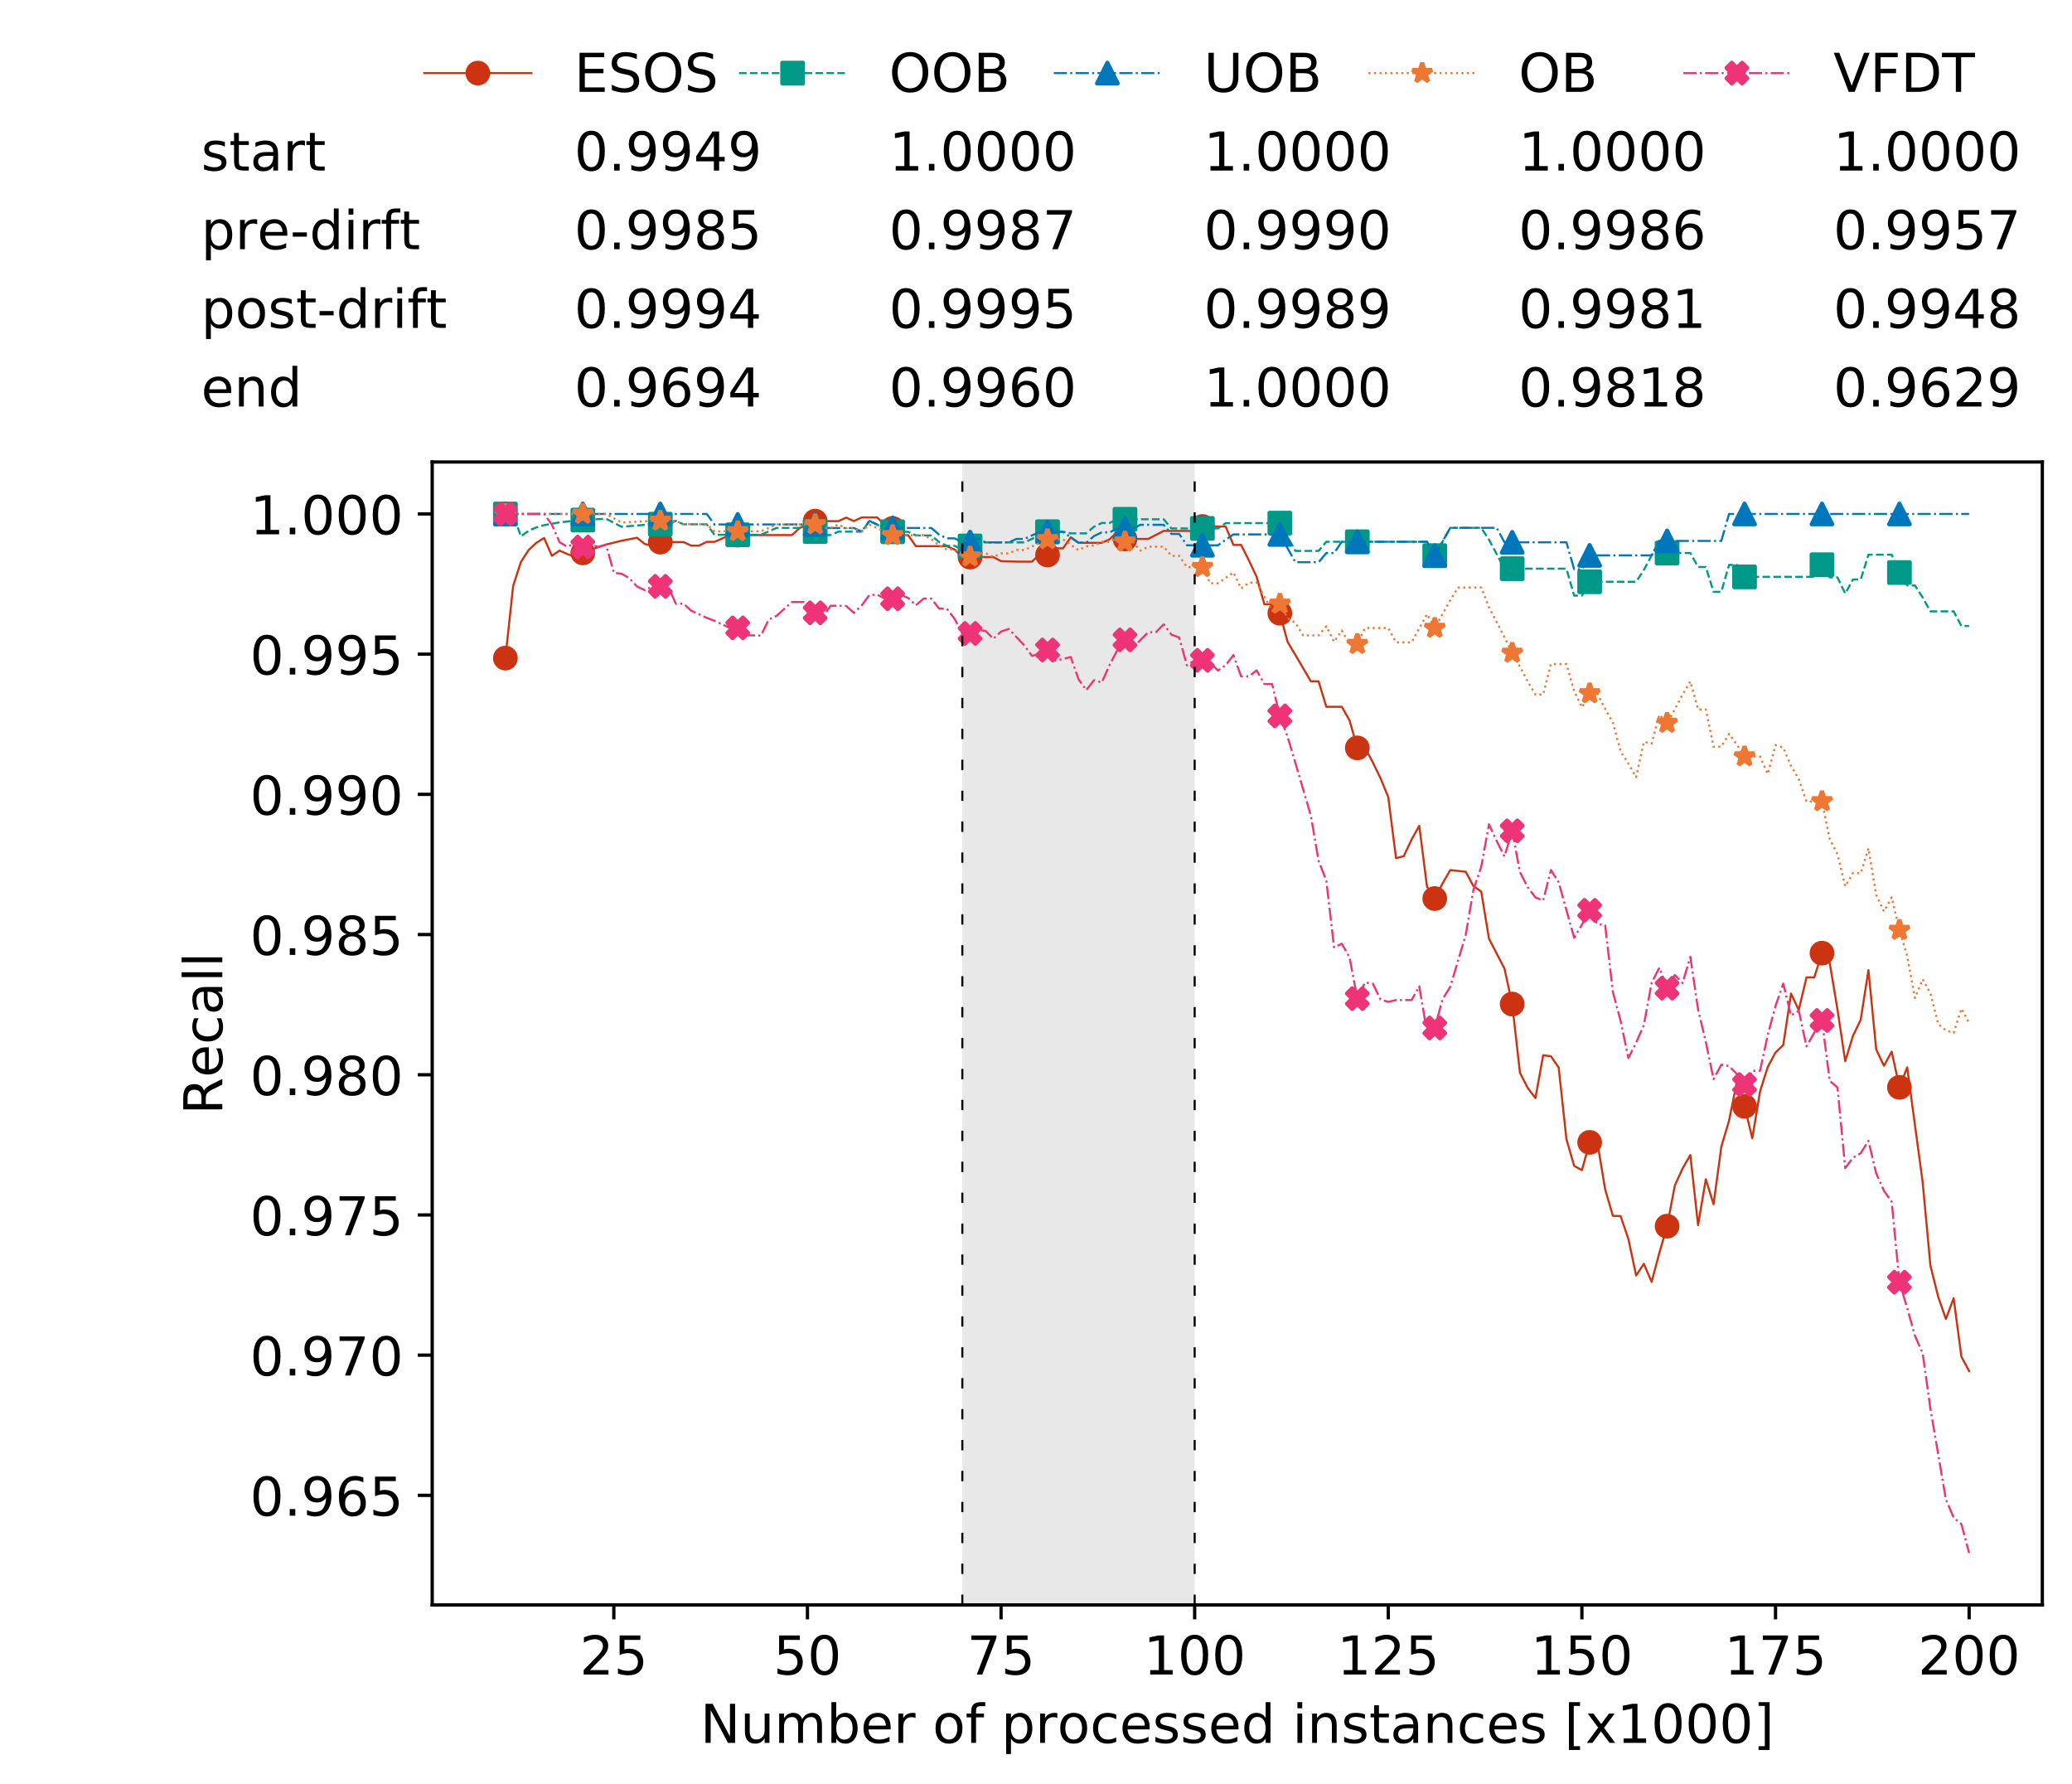 <?xml version="1.0" encoding="utf-8" standalone="no"?>
<!DOCTYPE svg PUBLIC "-//W3C//DTD SVG 1.1//EN"
  "http://www.w3.org/Graphics/SVG/1.1/DTD/svg11.dtd">
<!-- Created with matplotlib (https://matplotlib.org/) -->
<svg height="432.615pt" version="1.1" viewBox="0 0 502.65 432.615" width="502.65pt" xmlns="http://www.w3.org/2000/svg" xmlns:xlink="http://www.w3.org/1999/xlink">
 <defs>
  <style type="text/css">
*{stroke-linecap:butt;stroke-linejoin:round;white-space:pre;}
  </style>
 </defs>
 <g id="figure_1">
  <g id="patch_1">
   <path d="M 0 432.615 
L 502.65 432.615 
L 502.65 0 
L 0 0 
z
" style="fill:#ffffff;"/>
  </g>
  <g id="axes_1">
   <g id="patch_2">
    <path d="M 104.85 389.252 
L 495.45 389.252 
L 495.45 112.052 
L 104.85 112.052 
z
" style="fill:#ffffff;"/>
   </g>
   <g id="patch_3">
    <path clip-path="url(#p31ae0a3e93)" d="M 289.817 389.252 
L 289.817 112.052 
L 233.453 112.052 
L 233.453 389.252 
z
" style="fill:#d3d3d3;opacity:0.5;"/>
   </g>
   <g id="matplotlib.axis_1">
    <g id="xtick_1">
     <g id="line2d_1">
      <defs>
       <path d="M 0 0 
L 0 3.5 
" id="mc9a73c506a" style="stroke:#000000;stroke-width:0.8;"/>
      </defs>
      <g>
       <use style="stroke:#000000;stroke-width:0.8;" x="148.908" xlink:href="#mc9a73c506a" y="389.252"/>
      </g>
     </g>
     <g id="text_1">
      <!-- 25 -->
      <defs>
       <path d="M 19.188 8.297 
L 53.609 8.297 
L 53.609 0 
L 7.328 0 
L 7.328 8.297 
Q 12.938 14.109 22.625 23.891 
Q 32.328 33.688 34.812 36.531 
Q 39.547 41.844 41.422 45.531 
Q 43.312 49.219 43.312 52.781 
Q 43.312 58.594 39.234 62.25 
Q 35.156 65.922 28.609 65.922 
Q 23.969 65.922 18.812 64.312 
Q 13.672 62.703 7.812 59.422 
L 7.812 69.391 
Q 13.766 71.781 18.938 73 
Q 24.125 74.219 28.422 74.219 
Q 39.75 74.219 46.484 68.547 
Q 53.219 62.891 53.219 53.422 
Q 53.219 48.922 51.531 44.891 
Q 49.859 40.875 45.406 35.406 
Q 44.188 33.984 37.641 27.219 
Q 31.109 20.453 19.188 8.297 
z
" id="DejaVuSans-50"/>
       <path d="M 10.797 72.906 
L 49.516 72.906 
L 49.516 64.594 
L 19.828 64.594 
L 19.828 46.734 
Q 21.969 47.469 24.109 47.828 
Q 26.266 48.188 28.422 48.188 
Q 40.625 48.188 47.75 41.5 
Q 54.891 34.812 54.891 23.391 
Q 54.891 11.625 47.562 5.094 
Q 40.234 -1.422 26.906 -1.422 
Q 22.312 -1.422 17.547 -0.641 
Q 12.797 0.141 7.719 1.703 
L 7.719 11.625 
Q 12.109 9.234 16.797 8.062 
Q 21.484 6.891 26.703 6.891 
Q 35.156 6.891 40.078 11.328 
Q 45.016 15.766 45.016 23.391 
Q 45.016 31 40.078 35.438 
Q 35.156 39.891 26.703 39.891 
Q 22.75 39.891 18.812 39.016 
Q 14.891 38.141 10.797 36.281 
z
" id="DejaVuSans-53"/>
      </defs>
      <g transform="translate(140.636 406.13)scale(0.13 -0.13)">
       <use xlink:href="#DejaVuSans-50"/>
       <use x="63.623" xlink:href="#DejaVuSans-53"/>
      </g>
     </g>
    </g>
    <g id="xtick_2">
     <g id="line2d_2">
      <g>
       <use style="stroke:#000000;stroke-width:0.8;" x="195.877" xlink:href="#mc9a73c506a" y="389.252"/>
      </g>
     </g>
     <g id="text_2">
      <!-- 50 -->
      <defs>
       <path d="M 31.781 66.406 
Q 24.172 66.406 20.328 58.906 
Q 16.5 51.422 16.5 36.375 
Q 16.5 21.391 20.328 13.891 
Q 24.172 6.391 31.781 6.391 
Q 39.453 6.391 43.281 13.891 
Q 47.125 21.391 47.125 36.375 
Q 47.125 51.422 43.281 58.906 
Q 39.453 66.406 31.781 66.406 
z
M 31.781 74.219 
Q 44.047 74.219 50.516 64.516 
Q 56.984 54.828 56.984 36.375 
Q 56.984 17.969 50.516 8.266 
Q 44.047 -1.422 31.781 -1.422 
Q 19.531 -1.422 13.062 8.266 
Q 6.594 17.969 6.594 36.375 
Q 6.594 54.828 13.062 64.516 
Q 19.531 74.219 31.781 74.219 
z
" id="DejaVuSans-48"/>
      </defs>
      <g transform="translate(187.606 406.13)scale(0.13 -0.13)">
       <use xlink:href="#DejaVuSans-53"/>
       <use x="63.623" xlink:href="#DejaVuSans-48"/>
      </g>
     </g>
    </g>
    <g id="xtick_3">
     <g id="line2d_3">
      <g>
       <use style="stroke:#000000;stroke-width:0.8;" x="242.847" xlink:href="#mc9a73c506a" y="389.252"/>
      </g>
     </g>
     <g id="text_3">
      <!-- 75 -->
      <defs>
       <path d="M 8.203 72.906 
L 55.078 72.906 
L 55.078 68.703 
L 28.609 0 
L 18.312 0 
L 43.219 64.594 
L 8.203 64.594 
z
" id="DejaVuSans-55"/>
      </defs>
      <g transform="translate(234.576 406.13)scale(0.13 -0.13)">
       <use xlink:href="#DejaVuSans-55"/>
       <use x="63.623" xlink:href="#DejaVuSans-53"/>
      </g>
     </g>
    </g>
    <g id="xtick_4">
     <g id="line2d_4">
      <g>
       <use style="stroke:#000000;stroke-width:0.8;" x="289.817" xlink:href="#mc9a73c506a" y="389.252"/>
      </g>
     </g>
     <g id="text_4">
      <!-- 100 -->
      <defs>
       <path d="M 12.406 8.297 
L 28.516 8.297 
L 28.516 63.922 
L 10.984 60.406 
L 10.984 69.391 
L 28.422 72.906 
L 38.281 72.906 
L 38.281 8.297 
L 54.391 8.297 
L 54.391 0 
L 12.406 0 
z
" id="DejaVuSans-49"/>
      </defs>
      <g transform="translate(277.41 406.13)scale(0.13 -0.13)">
       <use xlink:href="#DejaVuSans-49"/>
       <use x="63.623" xlink:href="#DejaVuSans-48"/>
       <use x="127.246" xlink:href="#DejaVuSans-48"/>
      </g>
     </g>
    </g>
    <g id="xtick_5">
     <g id="line2d_5">
      <g>
       <use style="stroke:#000000;stroke-width:0.8;" x="336.786" xlink:href="#mc9a73c506a" y="389.252"/>
      </g>
     </g>
     <g id="text_5">
      <!-- 125 -->
      <g transform="translate(324.379 406.13)scale(0.13 -0.13)">
       <use xlink:href="#DejaVuSans-49"/>
       <use x="63.623" xlink:href="#DejaVuSans-50"/>
       <use x="127.246" xlink:href="#DejaVuSans-53"/>
      </g>
     </g>
    </g>
    <g id="xtick_6">
     <g id="line2d_6">
      <g>
       <use style="stroke:#000000;stroke-width:0.8;" x="383.756" xlink:href="#mc9a73c506a" y="389.252"/>
      </g>
     </g>
     <g id="text_6">
      <!-- 150 -->
      <g transform="translate(371.349 406.13)scale(0.13 -0.13)">
       <use xlink:href="#DejaVuSans-49"/>
       <use x="63.623" xlink:href="#DejaVuSans-53"/>
       <use x="127.246" xlink:href="#DejaVuSans-48"/>
      </g>
     </g>
    </g>
    <g id="xtick_7">
     <g id="line2d_7">
      <g>
       <use style="stroke:#000000;stroke-width:0.8;" x="430.726" xlink:href="#mc9a73c506a" y="389.252"/>
      </g>
     </g>
     <g id="text_7">
      <!-- 175 -->
      <g transform="translate(418.319 406.13)scale(0.13 -0.13)">
       <use xlink:href="#DejaVuSans-49"/>
       <use x="63.623" xlink:href="#DejaVuSans-55"/>
       <use x="127.246" xlink:href="#DejaVuSans-53"/>
      </g>
     </g>
    </g>
    <g id="xtick_8">
     <g id="line2d_8">
      <g>
       <use style="stroke:#000000;stroke-width:0.8;" x="477.695" xlink:href="#mc9a73c506a" y="389.252"/>
      </g>
     </g>
     <g id="text_8">
      <!-- 200 -->
      <g transform="translate(465.289 406.13)scale(0.13 -0.13)">
       <use xlink:href="#DejaVuSans-50"/>
       <use x="63.623" xlink:href="#DejaVuSans-48"/>
       <use x="127.246" xlink:href="#DejaVuSans-48"/>
      </g>
     </g>
    </g>
    <g id="text_9">
     <!-- Number of processed instances [x1000] -->
     <defs>
      <path d="M 9.812 72.906 
L 23.094 72.906 
L 55.422 11.922 
L 55.422 72.906 
L 64.984 72.906 
L 64.984 0 
L 51.703 0 
L 19.391 60.984 
L 19.391 0 
L 9.812 0 
z
" id="DejaVuSans-78"/>
      <path d="M 8.5 21.578 
L 8.5 54.688 
L 17.484 54.688 
L 17.484 21.922 
Q 17.484 14.156 20.5 10.266 
Q 23.531 6.391 29.594 6.391 
Q 36.859 6.391 41.078 11.031 
Q 45.312 15.672 45.312 23.688 
L 45.312 54.688 
L 54.297 54.688 
L 54.297 0 
L 45.312 0 
L 45.312 8.406 
Q 42.047 3.422 37.719 1 
Q 33.406 -1.422 27.688 -1.422 
Q 18.266 -1.422 13.375 4.438 
Q 8.5 10.297 8.5 21.578 
z
M 31.109 56 
z
" id="DejaVuSans-117"/>
      <path d="M 52 44.188 
Q 55.375 50.25 60.062 53.125 
Q 64.75 56 71.094 56 
Q 79.641 56 84.281 50.016 
Q 88.922 44.047 88.922 33.016 
L 88.922 0 
L 79.891 0 
L 79.891 32.719 
Q 79.891 40.578 77.094 44.375 
Q 74.312 48.188 68.609 48.188 
Q 61.625 48.188 57.562 43.547 
Q 53.516 38.922 53.516 30.906 
L 53.516 0 
L 44.484 0 
L 44.484 32.719 
Q 44.484 40.625 41.703 44.406 
Q 38.922 48.188 33.109 48.188 
Q 26.219 48.188 22.156 43.531 
Q 18.109 38.875 18.109 30.906 
L 18.109 0 
L 9.078 0 
L 9.078 54.688 
L 18.109 54.688 
L 18.109 46.188 
Q 21.188 51.219 25.484 53.609 
Q 29.781 56 35.688 56 
Q 41.656 56 45.828 52.969 
Q 50 49.953 52 44.188 
z
" id="DejaVuSans-109"/>
      <path d="M 48.688 27.297 
Q 48.688 37.203 44.609 42.844 
Q 40.531 48.484 33.406 48.484 
Q 26.266 48.484 22.188 42.844 
Q 18.109 37.203 18.109 27.297 
Q 18.109 17.391 22.188 11.75 
Q 26.266 6.109 33.406 6.109 
Q 40.531 6.109 44.609 11.75 
Q 48.688 17.391 48.688 27.297 
z
M 18.109 46.391 
Q 20.953 51.266 25.266 53.625 
Q 29.594 56 35.594 56 
Q 45.562 56 51.781 48.094 
Q 58.016 40.188 58.016 27.297 
Q 58.016 14.406 51.781 6.484 
Q 45.562 -1.422 35.594 -1.422 
Q 29.594 -1.422 25.266 0.953 
Q 20.953 3.328 18.109 8.203 
L 18.109 0 
L 9.078 0 
L 9.078 75.984 
L 18.109 75.984 
z
" id="DejaVuSans-98"/>
      <path d="M 56.203 29.594 
L 56.203 25.203 
L 14.891 25.203 
Q 15.484 15.922 20.484 11.062 
Q 25.484 6.203 34.422 6.203 
Q 39.594 6.203 44.453 7.469 
Q 49.312 8.734 54.109 11.281 
L 54.109 2.781 
Q 49.266 0.734 44.188 -0.344 
Q 39.109 -1.422 33.891 -1.422 
Q 20.797 -1.422 13.156 6.188 
Q 5.516 13.812 5.516 26.812 
Q 5.516 40.234 12.766 48.109 
Q 20.016 56 32.328 56 
Q 43.359 56 49.781 48.891 
Q 56.203 41.797 56.203 29.594 
z
M 47.219 32.234 
Q 47.125 39.594 43.094 43.984 
Q 39.062 48.391 32.422 48.391 
Q 24.906 48.391 20.391 44.141 
Q 15.875 39.891 15.188 32.172 
z
" id="DejaVuSans-101"/>
      <path d="M 41.109 46.297 
Q 39.594 47.172 37.812 47.578 
Q 36.031 48 33.891 48 
Q 26.266 48 22.188 43.047 
Q 18.109 38.094 18.109 28.812 
L 18.109 0 
L 9.078 0 
L 9.078 54.688 
L 18.109 54.688 
L 18.109 46.188 
Q 20.953 51.172 25.484 53.578 
Q 30.031 56 36.531 56 
Q 37.453 56 38.578 55.875 
Q 39.703 55.766 41.062 55.516 
z
" id="DejaVuSans-114"/>
      <path id="DejaVuSans-32"/>
      <path d="M 30.609 48.391 
Q 23.391 48.391 19.188 42.75 
Q 14.984 37.109 14.984 27.297 
Q 14.984 17.484 19.156 11.844 
Q 23.344 6.203 30.609 6.203 
Q 37.797 6.203 41.984 11.859 
Q 46.188 17.531 46.188 27.297 
Q 46.188 37.016 41.984 42.703 
Q 37.797 48.391 30.609 48.391 
z
M 30.609 56 
Q 42.328 56 49.016 48.375 
Q 55.719 40.766 55.719 27.297 
Q 55.719 13.875 49.016 6.219 
Q 42.328 -1.422 30.609 -1.422 
Q 18.844 -1.422 12.172 6.219 
Q 5.516 13.875 5.516 27.297 
Q 5.516 40.766 12.172 48.375 
Q 18.844 56 30.609 56 
z
" id="DejaVuSans-111"/>
      <path d="M 37.109 75.984 
L 37.109 68.5 
L 28.516 68.5 
Q 23.688 68.5 21.797 66.547 
Q 19.922 64.594 19.922 59.516 
L 19.922 54.688 
L 34.719 54.688 
L 34.719 47.703 
L 19.922 47.703 
L 19.922 0 
L 10.891 0 
L 10.891 47.703 
L 2.297 47.703 
L 2.297 54.688 
L 10.891 54.688 
L 10.891 58.5 
Q 10.891 67.625 15.141 71.797 
Q 19.391 75.984 28.609 75.984 
z
" id="DejaVuSans-102"/>
      <path d="M 18.109 8.203 
L 18.109 -20.797 
L 9.078 -20.797 
L 9.078 54.688 
L 18.109 54.688 
L 18.109 46.391 
Q 20.953 51.266 25.266 53.625 
Q 29.594 56 35.594 56 
Q 45.562 56 51.781 48.094 
Q 58.016 40.188 58.016 27.297 
Q 58.016 14.406 51.781 6.484 
Q 45.562 -1.422 35.594 -1.422 
Q 29.594 -1.422 25.266 0.953 
Q 20.953 3.328 18.109 8.203 
z
M 48.688 27.297 
Q 48.688 37.203 44.609 42.844 
Q 40.531 48.484 33.406 48.484 
Q 26.266 48.484 22.188 42.844 
Q 18.109 37.203 18.109 27.297 
Q 18.109 17.391 22.188 11.75 
Q 26.266 6.109 33.406 6.109 
Q 40.531 6.109 44.609 11.75 
Q 48.688 17.391 48.688 27.297 
z
" id="DejaVuSans-112"/>
      <path d="M 48.781 52.594 
L 48.781 44.188 
Q 44.969 46.297 41.141 47.344 
Q 37.312 48.391 33.406 48.391 
Q 24.656 48.391 19.812 42.844 
Q 14.984 37.312 14.984 27.297 
Q 14.984 17.281 19.812 11.734 
Q 24.656 6.203 33.406 6.203 
Q 37.312 6.203 41.141 7.25 
Q 44.969 8.297 48.781 10.406 
L 48.781 2.094 
Q 45.016 0.344 40.984 -0.531 
Q 36.969 -1.422 32.422 -1.422 
Q 20.062 -1.422 12.781 6.344 
Q 5.516 14.109 5.516 27.297 
Q 5.516 40.672 12.859 48.328 
Q 20.219 56 33.016 56 
Q 37.156 56 41.109 55.141 
Q 45.062 54.297 48.781 52.594 
z
" id="DejaVuSans-99"/>
      <path d="M 44.281 53.078 
L 44.281 44.578 
Q 40.484 46.531 36.375 47.5 
Q 32.281 48.484 27.875 48.484 
Q 21.188 48.484 17.844 46.438 
Q 14.5 44.391 14.5 40.281 
Q 14.5 37.156 16.891 35.375 
Q 19.281 33.594 26.516 31.984 
L 29.594 31.297 
Q 39.156 29.25 43.188 25.516 
Q 47.219 21.781 47.219 15.094 
Q 47.219 7.469 41.188 3.016 
Q 35.156 -1.422 24.609 -1.422 
Q 20.219 -1.422 15.453 -0.562 
Q 10.688 0.297 5.422 2 
L 5.422 11.281 
Q 10.406 8.688 15.234 7.391 
Q 20.062 6.109 24.812 6.109 
Q 31.156 6.109 34.562 8.281 
Q 37.984 10.453 37.984 14.406 
Q 37.984 18.062 35.516 20.016 
Q 33.062 21.969 24.703 23.781 
L 21.578 24.516 
Q 13.234 26.266 9.516 29.906 
Q 5.812 33.547 5.812 39.891 
Q 5.812 47.609 11.281 51.797 
Q 16.75 56 26.812 56 
Q 31.781 56 36.172 55.266 
Q 40.578 54.547 44.281 53.078 
z
" id="DejaVuSans-115"/>
      <path d="M 45.406 46.391 
L 45.406 75.984 
L 54.391 75.984 
L 54.391 0 
L 45.406 0 
L 45.406 8.203 
Q 42.578 3.328 38.25 0.953 
Q 33.938 -1.422 27.875 -1.422 
Q 17.969 -1.422 11.734 6.484 
Q 5.516 14.406 5.516 27.297 
Q 5.516 40.188 11.734 48.094 
Q 17.969 56 27.875 56 
Q 33.938 56 38.25 53.625 
Q 42.578 51.266 45.406 46.391 
z
M 14.797 27.297 
Q 14.797 17.391 18.875 11.75 
Q 22.953 6.109 30.078 6.109 
Q 37.203 6.109 41.297 11.75 
Q 45.406 17.391 45.406 27.297 
Q 45.406 37.203 41.297 42.844 
Q 37.203 48.484 30.078 48.484 
Q 22.953 48.484 18.875 42.844 
Q 14.797 37.203 14.797 27.297 
z
" id="DejaVuSans-100"/>
      <path d="M 9.422 54.688 
L 18.406 54.688 
L 18.406 0 
L 9.422 0 
z
M 9.422 75.984 
L 18.406 75.984 
L 18.406 64.594 
L 9.422 64.594 
z
" id="DejaVuSans-105"/>
      <path d="M 54.891 33.016 
L 54.891 0 
L 45.906 0 
L 45.906 32.719 
Q 45.906 40.484 42.875 44.328 
Q 39.844 48.188 33.797 48.188 
Q 26.516 48.188 22.312 43.547 
Q 18.109 38.922 18.109 30.906 
L 18.109 0 
L 9.078 0 
L 9.078 54.688 
L 18.109 54.688 
L 18.109 46.188 
Q 21.344 51.125 25.703 53.562 
Q 30.078 56 35.797 56 
Q 45.219 56 50.047 50.172 
Q 54.891 44.344 54.891 33.016 
z
" id="DejaVuSans-110"/>
      <path d="M 18.312 70.219 
L 18.312 54.688 
L 36.812 54.688 
L 36.812 47.703 
L 18.312 47.703 
L 18.312 18.016 
Q 18.312 11.328 20.141 9.422 
Q 21.969 7.516 27.594 7.516 
L 36.812 7.516 
L 36.812 0 
L 27.594 0 
Q 17.188 0 13.234 3.875 
Q 9.281 7.766 9.281 18.016 
L 9.281 47.703 
L 2.688 47.703 
L 2.688 54.688 
L 9.281 54.688 
L 9.281 70.219 
z
" id="DejaVuSans-116"/>
      <path d="M 34.281 27.484 
Q 23.391 27.484 19.188 25 
Q 14.984 22.516 14.984 16.5 
Q 14.984 11.719 18.141 8.906 
Q 21.297 6.109 26.703 6.109 
Q 34.188 6.109 38.703 11.406 
Q 43.219 16.703 43.219 25.484 
L 43.219 27.484 
z
M 52.203 31.203 
L 52.203 0 
L 43.219 0 
L 43.219 8.297 
Q 40.141 3.328 35.547 0.953 
Q 30.953 -1.422 24.312 -1.422 
Q 15.922 -1.422 10.953 3.297 
Q 6 8.016 6 15.922 
Q 6 25.141 12.172 29.828 
Q 18.359 34.516 30.609 34.516 
L 43.219 34.516 
L 43.219 35.406 
Q 43.219 41.609 39.141 45 
Q 35.062 48.391 27.688 48.391 
Q 23 48.391 18.547 47.266 
Q 14.109 46.141 10.016 43.891 
L 10.016 52.203 
Q 14.938 54.109 19.578 55.047 
Q 24.219 56 28.609 56 
Q 40.484 56 46.344 49.844 
Q 52.203 43.703 52.203 31.203 
z
" id="DejaVuSans-97"/>
      <path d="M 8.594 75.984 
L 29.297 75.984 
L 29.297 69 
L 17.578 69 
L 17.578 -6.203 
L 29.297 -6.203 
L 29.297 -13.188 
L 8.594 -13.188 
z
" id="DejaVuSans-91"/>
      <path d="M 54.891 54.688 
L 35.109 28.078 
L 55.906 0 
L 45.312 0 
L 29.391 21.484 
L 13.484 0 
L 2.875 0 
L 24.125 28.609 
L 4.688 54.688 
L 15.281 54.688 
L 29.781 35.203 
L 44.281 54.688 
z
" id="DejaVuSans-120"/>
      <path d="M 30.422 75.984 
L 30.422 -13.188 
L 9.719 -13.188 
L 9.719 -6.203 
L 21.391 -6.203 
L 21.391 69 
L 9.719 69 
L 9.719 75.984 
z
" id="DejaVuSans-93"/>
     </defs>
     <g transform="translate(169.881 422.711)scale(0.13 -0.13)">
      <use xlink:href="#DejaVuSans-78"/>
      <use x="74.805" xlink:href="#DejaVuSans-117"/>
      <use x="138.184" xlink:href="#DejaVuSans-109"/>
      <use x="235.596" xlink:href="#DejaVuSans-98"/>
      <use x="299.072" xlink:href="#DejaVuSans-101"/>
      <use x="360.596" xlink:href="#DejaVuSans-114"/>
      <use x="401.709" xlink:href="#DejaVuSans-32"/>
      <use x="433.496" xlink:href="#DejaVuSans-111"/>
      <use x="494.678" xlink:href="#DejaVuSans-102"/>
      <use x="529.883" xlink:href="#DejaVuSans-32"/>
      <use x="561.67" xlink:href="#DejaVuSans-112"/>
      <use x="625.146" xlink:href="#DejaVuSans-114"/>
      <use x="666.229" xlink:href="#DejaVuSans-111"/>
      <use x="727.41" xlink:href="#DejaVuSans-99"/>
      <use x="782.391" xlink:href="#DejaVuSans-101"/>
      <use x="843.914" xlink:href="#DejaVuSans-115"/>
      <use x="896.014" xlink:href="#DejaVuSans-115"/>
      <use x="948.113" xlink:href="#DejaVuSans-101"/>
      <use x="1009.637" xlink:href="#DejaVuSans-100"/>
      <use x="1073.113" xlink:href="#DejaVuSans-32"/>
      <use x="1104.9" xlink:href="#DejaVuSans-105"/>
      <use x="1132.684" xlink:href="#DejaVuSans-110"/>
      <use x="1196.062" xlink:href="#DejaVuSans-115"/>
      <use x="1248.162" xlink:href="#DejaVuSans-116"/>
      <use x="1287.371" xlink:href="#DejaVuSans-97"/>
      <use x="1348.65" xlink:href="#DejaVuSans-110"/>
      <use x="1412.029" xlink:href="#DejaVuSans-99"/>
      <use x="1467.01" xlink:href="#DejaVuSans-101"/>
      <use x="1528.533" xlink:href="#DejaVuSans-115"/>
      <use x="1580.633" xlink:href="#DejaVuSans-32"/>
      <use x="1612.42" xlink:href="#DejaVuSans-91"/>
      <use x="1651.434" xlink:href="#DejaVuSans-120"/>
      <use x="1710.613" xlink:href="#DejaVuSans-49"/>
      <use x="1774.236" xlink:href="#DejaVuSans-48"/>
      <use x="1837.859" xlink:href="#DejaVuSans-48"/>
      <use x="1901.482" xlink:href="#DejaVuSans-48"/>
      <use x="1965.105" xlink:href="#DejaVuSans-93"/>
     </g>
    </g>
   </g>
   <g id="matplotlib.axis_2">
    <g id="ytick_1">
     <g id="line2d_9">
      <defs>
       <path d="M 0 0 
L -3.5 0 
" id="m425cc68023" style="stroke:#000000;stroke-width:0.8;"/>
      </defs>
      <g>
       <use style="stroke:#000000;stroke-width:0.8;" x="104.85" xlink:href="#m425cc68023" y="362.672"/>
      </g>
     </g>
     <g id="text_10">
      <!-- 0.965 -->
      <defs>
       <path d="M 10.688 12.406 
L 21 12.406 
L 21 0 
L 10.688 0 
z
" id="DejaVuSans-46"/>
       <path d="M 10.984 1.516 
L 10.984 10.5 
Q 14.703 8.734 18.5 7.812 
Q 22.312 6.891 25.984 6.891 
Q 35.75 6.891 40.891 13.453 
Q 46.047 20.016 46.781 33.406 
Q 43.953 29.203 39.594 26.953 
Q 35.25 24.703 29.984 24.703 
Q 19.047 24.703 12.672 31.312 
Q 6.297 37.938 6.297 49.422 
Q 6.297 60.641 12.938 67.422 
Q 19.578 74.219 30.609 74.219 
Q 43.266 74.219 49.922 64.516 
Q 56.594 54.828 56.594 36.375 
Q 56.594 19.141 48.406 8.859 
Q 40.234 -1.422 26.422 -1.422 
Q 22.703 -1.422 18.891 -0.688 
Q 15.094 0.047 10.984 1.516 
z
M 30.609 32.422 
Q 37.25 32.422 41.125 36.953 
Q 45.016 41.5 45.016 49.422 
Q 45.016 57.281 41.125 61.844 
Q 37.25 66.406 30.609 66.406 
Q 23.969 66.406 20.094 61.844 
Q 16.219 57.281 16.219 49.422 
Q 16.219 41.5 20.094 36.953 
Q 23.969 32.422 30.609 32.422 
z
" id="DejaVuSans-57"/>
       <path d="M 33.016 40.375 
Q 26.375 40.375 22.484 35.828 
Q 18.609 31.297 18.609 23.391 
Q 18.609 15.531 22.484 10.953 
Q 26.375 6.391 33.016 6.391 
Q 39.656 6.391 43.531 10.953 
Q 47.406 15.531 47.406 23.391 
Q 47.406 31.297 43.531 35.828 
Q 39.656 40.375 33.016 40.375 
z
M 52.594 71.297 
L 52.594 62.312 
Q 48.875 64.062 45.094 64.984 
Q 41.312 65.922 37.594 65.922 
Q 27.828 65.922 22.672 59.328 
Q 17.531 52.734 16.797 39.406 
Q 19.672 43.656 24.016 45.922 
Q 28.375 48.188 33.594 48.188 
Q 44.578 48.188 50.953 41.516 
Q 57.328 34.859 57.328 23.391 
Q 57.328 12.156 50.688 5.359 
Q 44.047 -1.422 33.016 -1.422 
Q 20.359 -1.422 13.672 8.266 
Q 6.984 17.969 6.984 36.375 
Q 6.984 53.656 15.188 63.938 
Q 23.391 74.219 37.203 74.219 
Q 40.922 74.219 44.703 73.484 
Q 48.484 72.75 52.594 71.297 
z
" id="DejaVuSans-54"/>
      </defs>
      <g transform="translate(60.633 367.611)scale(0.13 -0.13)">
       <use xlink:href="#DejaVuSans-48"/>
       <use x="63.623" xlink:href="#DejaVuSans-46"/>
       <use x="95.41" xlink:href="#DejaVuSans-57"/>
       <use x="159.033" xlink:href="#DejaVuSans-54"/>
       <use x="222.656" xlink:href="#DejaVuSans-53"/>
      </g>
     </g>
    </g>
    <g id="ytick_2">
     <g id="line2d_10">
      <g>
       <use style="stroke:#000000;stroke-width:0.8;" x="104.85" xlink:href="#m425cc68023" y="328.669"/>
      </g>
     </g>
     <g id="text_11">
      <!-- 0.970 -->
      <g transform="translate(60.633 333.608)scale(0.13 -0.13)">
       <use xlink:href="#DejaVuSans-48"/>
       <use x="63.623" xlink:href="#DejaVuSans-46"/>
       <use x="95.41" xlink:href="#DejaVuSans-57"/>
       <use x="159.033" xlink:href="#DejaVuSans-55"/>
       <use x="222.656" xlink:href="#DejaVuSans-48"/>
      </g>
     </g>
    </g>
    <g id="ytick_3">
     <g id="line2d_11">
      <g>
       <use style="stroke:#000000;stroke-width:0.8;" x="104.85" xlink:href="#m425cc68023" y="294.666"/>
      </g>
     </g>
     <g id="text_12">
      <!-- 0.975 -->
      <g transform="translate(60.633 299.605)scale(0.13 -0.13)">
       <use xlink:href="#DejaVuSans-48"/>
       <use x="63.623" xlink:href="#DejaVuSans-46"/>
       <use x="95.41" xlink:href="#DejaVuSans-57"/>
       <use x="159.033" xlink:href="#DejaVuSans-55"/>
       <use x="222.656" xlink:href="#DejaVuSans-53"/>
      </g>
     </g>
    </g>
    <g id="ytick_4">
     <g id="line2d_12">
      <g>
       <use style="stroke:#000000;stroke-width:0.8;" x="104.85" xlink:href="#m425cc68023" y="260.663"/>
      </g>
     </g>
     <g id="text_13">
      <!-- 0.980 -->
      <defs>
       <path d="M 31.781 34.625 
Q 24.75 34.625 20.719 30.859 
Q 16.703 27.094 16.703 20.516 
Q 16.703 13.922 20.719 10.156 
Q 24.75 6.391 31.781 6.391 
Q 38.812 6.391 42.859 10.172 
Q 46.922 13.969 46.922 20.516 
Q 46.922 27.094 42.891 30.859 
Q 38.875 34.625 31.781 34.625 
z
M 21.922 38.812 
Q 15.578 40.375 12.031 44.719 
Q 8.5 49.078 8.5 55.328 
Q 8.5 64.062 14.719 69.141 
Q 20.953 74.219 31.781 74.219 
Q 42.672 74.219 48.875 69.141 
Q 55.078 64.062 55.078 55.328 
Q 55.078 49.078 51.531 44.719 
Q 48 40.375 41.703 38.812 
Q 48.828 37.156 52.797 32.312 
Q 56.781 27.484 56.781 20.516 
Q 56.781 9.906 50.312 4.234 
Q 43.844 -1.422 31.781 -1.422 
Q 19.734 -1.422 13.25 4.234 
Q 6.781 9.906 6.781 20.516 
Q 6.781 27.484 10.781 32.312 
Q 14.797 37.156 21.922 38.812 
z
M 18.312 54.391 
Q 18.312 48.734 21.844 45.562 
Q 25.391 42.391 31.781 42.391 
Q 38.141 42.391 41.719 45.562 
Q 45.312 48.734 45.312 54.391 
Q 45.312 60.062 41.719 63.234 
Q 38.141 66.406 31.781 66.406 
Q 25.391 66.406 21.844 63.234 
Q 18.312 60.062 18.312 54.391 
z
" id="DejaVuSans-56"/>
      </defs>
      <g transform="translate(60.633 265.602)scale(0.13 -0.13)">
       <use xlink:href="#DejaVuSans-48"/>
       <use x="63.623" xlink:href="#DejaVuSans-46"/>
       <use x="95.41" xlink:href="#DejaVuSans-57"/>
       <use x="159.033" xlink:href="#DejaVuSans-56"/>
       <use x="222.656" xlink:href="#DejaVuSans-48"/>
      </g>
     </g>
    </g>
    <g id="ytick_5">
     <g id="line2d_13">
      <g>
       <use style="stroke:#000000;stroke-width:0.8;" x="104.85" xlink:href="#m425cc68023" y="226.661"/>
      </g>
     </g>
     <g id="text_14">
      <!-- 0.985 -->
      <g transform="translate(60.633 231.6)scale(0.13 -0.13)">
       <use xlink:href="#DejaVuSans-48"/>
       <use x="63.623" xlink:href="#DejaVuSans-46"/>
       <use x="95.41" xlink:href="#DejaVuSans-57"/>
       <use x="159.033" xlink:href="#DejaVuSans-56"/>
       <use x="222.656" xlink:href="#DejaVuSans-53"/>
      </g>
     </g>
    </g>
    <g id="ytick_6">
     <g id="line2d_14">
      <g>
       <use style="stroke:#000000;stroke-width:0.8;" x="104.85" xlink:href="#m425cc68023" y="192.658"/>
      </g>
     </g>
     <g id="text_15">
      <!-- 0.990 -->
      <g transform="translate(60.633 197.597)scale(0.13 -0.13)">
       <use xlink:href="#DejaVuSans-48"/>
       <use x="63.623" xlink:href="#DejaVuSans-46"/>
       <use x="95.41" xlink:href="#DejaVuSans-57"/>
       <use x="159.033" xlink:href="#DejaVuSans-57"/>
       <use x="222.656" xlink:href="#DejaVuSans-48"/>
      </g>
     </g>
    </g>
    <g id="ytick_7">
     <g id="line2d_15">
      <g>
       <use style="stroke:#000000;stroke-width:0.8;" x="104.85" xlink:href="#m425cc68023" y="158.655"/>
      </g>
     </g>
     <g id="text_16">
      <!-- 0.995 -->
      <g transform="translate(60.633 163.594)scale(0.13 -0.13)">
       <use xlink:href="#DejaVuSans-48"/>
       <use x="63.623" xlink:href="#DejaVuSans-46"/>
       <use x="95.41" xlink:href="#DejaVuSans-57"/>
       <use x="159.033" xlink:href="#DejaVuSans-57"/>
       <use x="222.656" xlink:href="#DejaVuSans-53"/>
      </g>
     </g>
    </g>
    <g id="ytick_8">
     <g id="line2d_16">
      <g>
       <use style="stroke:#000000;stroke-width:0.8;" x="104.85" xlink:href="#m425cc68023" y="124.652"/>
      </g>
     </g>
     <g id="text_17">
      <!-- 1.000 -->
      <g transform="translate(60.633 129.591)scale(0.13 -0.13)">
       <use xlink:href="#DejaVuSans-49"/>
       <use x="63.623" xlink:href="#DejaVuSans-46"/>
       <use x="95.41" xlink:href="#DejaVuSans-48"/>
       <use x="159.033" xlink:href="#DejaVuSans-48"/>
       <use x="222.656" xlink:href="#DejaVuSans-48"/>
      </g>
     </g>
    </g>
    <g id="text_18">
     <!-- Recall -->
     <defs>
      <path d="M 44.391 34.188 
Q 47.562 33.109 50.562 29.594 
Q 53.562 26.078 56.594 19.922 
L 66.609 0 
L 56 0 
L 46.688 18.703 
Q 43.062 26.031 39.672 28.422 
Q 36.281 30.812 30.422 30.812 
L 19.672 30.812 
L 19.672 0 
L 9.812 0 
L 9.812 72.906 
L 32.078 72.906 
Q 44.578 72.906 50.734 67.672 
Q 56.891 62.453 56.891 51.906 
Q 56.891 45.016 53.688 40.469 
Q 50.484 35.938 44.391 34.188 
z
M 19.672 64.797 
L 19.672 38.922 
L 32.078 38.922 
Q 39.203 38.922 42.844 42.219 
Q 46.484 45.516 46.484 51.906 
Q 46.484 58.297 42.844 61.547 
Q 39.203 64.797 32.078 64.797 
z
" id="DejaVuSans-82"/>
      <path d="M 9.422 75.984 
L 18.406 75.984 
L 18.406 0 
L 9.422 0 
z
" id="DejaVuSans-108"/>
     </defs>
     <g transform="translate(53.93 270.333)rotate(-90)scale(0.13 -0.13)">
      <use xlink:href="#DejaVuSans-82"/>
      <use x="69.42" xlink:href="#DejaVuSans-101"/>
      <use x="130.943" xlink:href="#DejaVuSans-99"/>
      <use x="185.924" xlink:href="#DejaVuSans-97"/>
      <use x="247.203" xlink:href="#DejaVuSans-108"/>
      <use x="274.986" xlink:href="#DejaVuSans-108"/>
     </g>
    </g>
   </g>
   <g id="line2d_17"/>
   <g id="line2d_18"/>
   <g id="line2d_19"/>
   <g id="line2d_20"/>
   <g id="line2d_21"/>
   <g id="line2d_22">
    <path clip-path="url(#p31ae0a3e93)" d="M 122.605 159.616 
L 124.483 142.134 
L 126.362 136.307 
L 128.241 133.393 
L 130.12 131.645 
L 131.998 130.479 
L 133.877 134.801 
L 135.756 133.532 
L 137.635 134.379 
L 139.514 135.041 
L 141.392 134.097 
L 143.271 133.31 
L 147.029 132.073 
L 150.786 131.145 
L 154.544 130.424 
L 156.423 131.937 
L 158.302 132.404 
L 160.18 131.481 
L 165.817 131.481 
L 167.695 132.333 
L 169.574 132.333 
L 171.453 131.417 
L 173.332 131.417 
L 177.089 129.775 
L 192.12 129.775 
L 193.998 128.049 
L 197.756 126.392 
L 203.392 126.392 
L 205.271 125.54 
L 207.15 126.383 
L 209.029 125.496 
L 212.786 125.496 
L 214.665 127.28 
L 216.544 128.161 
L 218.423 129.792 
L 220.302 129.792 
L 222.18 132.463 
L 229.695 132.463 
L 231.574 133.302 
L 233.453 135.111 
L 240.968 135.111 
L 242.847 136.105 
L 246.605 136.214 
L 250.362 136.214 
L 252.241 134.429 
L 254.12 134.614 
L 255.998 132.983 
L 257.877 132.983 
L 259.756 130.313 
L 261.635 131.657 
L 267.271 131.657 
L 269.15 130.817 
L 271.029 129.008 
L 272.908 130.709 
L 278.544 130.709 
L 282.302 128.762 
L 289.817 128.762 
L 291.695 127.696 
L 297.332 127.696 
L 299.211 132.164 
L 301.089 132.164 
L 302.968 135.901 
L 304.847 139.901 
L 306.726 146.569 
L 308.605 146.569 
L 310.483 148.732 
L 312.362 155.672 
L 316.12 162.032 
L 317.998 165.24 
L 319.877 165.24 
L 321.756 171.423 
L 325.514 171.423 
L 327.392 174.724 
L 329.271 181.391 
L 331.15 181.391 
L 333.029 184.897 
L 334.908 188.761 
L 336.786 193.357 
L 338.665 208.141 
L 340.544 207.643 
L 342.423 203.642 
L 344.302 200.276 
L 346.18 215.06 
L 348.059 217.93 
L 349.938 214.292 
L 351.817 211.022 
L 355.574 211.427 
L 357.453 214.933 
L 359.332 216.223 
L 361.211 227.653 
L 364.968 234.905 
L 366.847 243.52 
L 368.726 260.188 
L 370.605 263.841 
L 372.483 266.332 
L 374.362 255.923 
L 376.241 256.185 
L 378.12 258.912 
L 379.998 276.261 
L 381.877 282.768 
L 383.756 283.799 
L 385.635 277.066 
L 387.514 277.098 
L 389.392 288.433 
L 391.271 294.878 
L 393.15 294.949 
L 395.029 300.471 
L 396.908 309.345 
L 398.786 306.524 
L 400.665 310.89 
L 402.544 303.879 
L 404.423 297.391 
L 406.302 287.523 
L 408.18 283.401 
L 410.059 280.136 
L 411.938 297.137 
L 413.817 286 
L 415.695 292.071 
L 417.574 278.158 
L 419.453 271.784 
L 421.332 262.507 
L 423.211 268.32 
L 425.089 276.074 
L 426.968 264.74 
L 428.847 258.761 
L 430.726 255.256 
L 432.605 253.463 
L 434.483 240.98 
L 436.362 244.965 
L 438.241 237.057 
L 440.12 237.057 
L 441.998 231.17 
L 443.877 233.559 
L 445.756 244.84 
L 447.635 257.382 
L 449.514 251.233 
L 451.392 247.325 
L 453.271 235.288 
L 455.15 254.522 
L 457.029 258.479 
L 458.908 255.06 
L 460.786 263.717 
L 462.665 258.868 
L 466.423 286.741 
L 468.302 306.941 
L 470.18 314.49 
L 472.059 319.899 
L 473.938 314.862 
L 475.817 329.03 
L 477.695 332.535 
L 477.695 332.535 
" style="fill:none;stroke:#cc3311;stroke-linecap:square;stroke-width:0.5;"/>
    <defs>
     <path d="M 0 2.5 
C 0.663 2.5 1.299 2.237 1.768 1.768 
C 2.237 1.299 2.5 0.663 2.5 0 
C 2.5 -0.663 2.237 -1.299 1.768 -1.768 
C 1.299 -2.237 0.663 -2.5 0 -2.5 
C -0.663 -2.5 -1.299 -2.237 -1.768 -1.768 
C -2.237 -1.299 -2.5 -0.663 -2.5 0 
C -2.5 0.663 -2.237 1.299 -1.768 1.768 
C -1.299 2.237 -0.663 2.5 0 2.5 
z
" id="m6ddebf0ac1" style="stroke:#cc3311;"/>
    </defs>
    <g clip-path="url(#p31ae0a3e93)">
     <use style="fill:#cc3311;stroke:#cc3311;" x="122.605" xlink:href="#m6ddebf0ac1" y="159.616"/>
     <use style="fill:#cc3311;stroke:#cc3311;" x="141.392" xlink:href="#m6ddebf0ac1" y="134.097"/>
     <use style="fill:#cc3311;stroke:#cc3311;" x="160.18" xlink:href="#m6ddebf0ac1" y="131.481"/>
     <use style="fill:#cc3311;stroke:#cc3311;" x="178.968" xlink:href="#m6ddebf0ac1" y="129.775"/>
     <use style="fill:#cc3311;stroke:#cc3311;" x="197.756" xlink:href="#m6ddebf0ac1" y="126.392"/>
     <use style="fill:#cc3311;stroke:#cc3311;" x="216.544" xlink:href="#m6ddebf0ac1" y="128.161"/>
     <use style="fill:#cc3311;stroke:#cc3311;" x="235.332" xlink:href="#m6ddebf0ac1" y="135.111"/>
     <use style="fill:#cc3311;stroke:#cc3311;" x="254.12" xlink:href="#m6ddebf0ac1" y="134.614"/>
     <use style="fill:#cc3311;stroke:#cc3311;" x="272.908" xlink:href="#m6ddebf0ac1" y="130.709"/>
     <use style="fill:#cc3311;stroke:#cc3311;" x="291.695" xlink:href="#m6ddebf0ac1" y="127.696"/>
     <use style="fill:#cc3311;stroke:#cc3311;" x="310.483" xlink:href="#m6ddebf0ac1" y="148.732"/>
     <use style="fill:#cc3311;stroke:#cc3311;" x="329.271" xlink:href="#m6ddebf0ac1" y="181.391"/>
     <use style="fill:#cc3311;stroke:#cc3311;" x="348.059" xlink:href="#m6ddebf0ac1" y="217.93"/>
     <use style="fill:#cc3311;stroke:#cc3311;" x="366.847" xlink:href="#m6ddebf0ac1" y="243.52"/>
     <use style="fill:#cc3311;stroke:#cc3311;" x="385.635" xlink:href="#m6ddebf0ac1" y="277.066"/>
     <use style="fill:#cc3311;stroke:#cc3311;" x="404.423" xlink:href="#m6ddebf0ac1" y="297.391"/>
     <use style="fill:#cc3311;stroke:#cc3311;" x="423.211" xlink:href="#m6ddebf0ac1" y="268.32"/>
     <use style="fill:#cc3311;stroke:#cc3311;" x="441.998" xlink:href="#m6ddebf0ac1" y="231.17"/>
     <use style="fill:#cc3311;stroke:#cc3311;" x="460.786" xlink:href="#m6ddebf0ac1" y="263.717"/>
    </g>
   </g>
   <g id="line2d_23"/>
   <g id="line2d_24"/>
   <g id="line2d_25"/>
   <g id="line2d_26"/>
   <g id="line2d_27">
    <path clip-path="url(#p31ae0a3e93)" d="M 122.605 124.652 
L 124.483 124.652 
L 126.362 130.088 
L 128.241 128.729 
L 130.12 127.913 
L 131.998 127.37 
L 135.756 126.69 
L 139.514 126.283 
L 145.15 125.906 
L 147.029 125.817 
L 150.786 127.76 
L 158.302 127.138 
L 162.059 127.138 
L 163.938 126.323 
L 165.817 127.162 
L 171.453 127.162 
L 173.332 129.712 
L 184.605 129.712 
L 188.362 128.042 
L 195.877 128.042 
L 199.635 129.774 
L 201.514 129.774 
L 203.392 128.935 
L 209.029 128.935 
L 210.908 126.384 
L 214.665 128.094 
L 216.544 128.975 
L 220.302 128.975 
L 222.18 129.865 
L 225.938 129.865 
L 227.817 131.473 
L 229.695 132.375 
L 231.574 132.375 
L 233.453 133.279 
L 237.211 131.547 
L 248.483 131.547 
L 252.241 129.837 
L 254.12 128.956 
L 257.877 128.956 
L 259.756 129.354 
L 263.514 129.354 
L 265.392 127.746 
L 267.271 126.844 
L 269.15 126.844 
L 271.029 125.94 
L 282.302 125.94 
L 284.18 128.162 
L 295.453 128.162 
L 297.332 126.874 
L 310.483 126.874 
L 314.241 133.613 
L 319.877 133.613 
L 321.756 131.391 
L 346.18 131.391 
L 348.059 134.758 
L 351.817 128.018 
L 359.332 128.018 
L 361.211 130.876 
L 364.968 137.923 
L 379.998 137.923 
L 381.877 144.462 
L 383.756 144.462 
L 385.635 141.096 
L 396.908 141.096 
L 398.786 138.238 
L 402.544 131.191 
L 404.423 134.122 
L 410.059 134.122 
L 411.938 137.522 
L 413.817 137.522 
L 415.695 143.541 
L 417.574 143.541 
L 419.453 137.002 
L 421.332 137.002 
L 423.211 139.908 
L 440.12 139.908 
L 441.998 136.977 
L 443.877 140.04 
L 445.756 140.04 
L 447.635 143.948 
L 449.514 140.548 
L 451.392 140.548 
L 453.271 134.53 
L 458.908 134.53 
L 460.786 138.858 
L 462.665 141.978 
L 464.544 141.978 
L 466.423 144.909 
L 468.302 148.276 
L 473.938 148.276 
L 475.817 151.818 
L 477.695 151.818 
L 477.695 151.818 
" style="fill:none;stroke:#009988;stroke-dasharray:1.85,0.8;stroke-dashoffset:0;stroke-width:0.5;"/>
    <defs>
     <path d="M -2.5 2.5 
L 2.5 2.5 
L 2.5 -2.5 
L -2.5 -2.5 
z
" id="mc512ff7275" style="stroke:#009988;stroke-linejoin:miter;"/>
    </defs>
    <g clip-path="url(#p31ae0a3e93)">
     <use style="fill:#009988;stroke:#009988;stroke-linejoin:miter;" x="122.605" xlink:href="#mc512ff7275" y="124.652"/>
     <use style="fill:#009988;stroke:#009988;stroke-linejoin:miter;" x="141.392" xlink:href="#mc512ff7275" y="126.134"/>
     <use style="fill:#009988;stroke:#009988;stroke-linejoin:miter;" x="160.18" xlink:href="#mc512ff7275" y="127.138"/>
     <use style="fill:#009988;stroke:#009988;stroke-linejoin:miter;" x="178.968" xlink:href="#mc512ff7275" y="129.712"/>
     <use style="fill:#009988;stroke:#009988;stroke-linejoin:miter;" x="197.756" xlink:href="#mc512ff7275" y="128.911"/>
     <use style="fill:#009988;stroke:#009988;stroke-linejoin:miter;" x="216.544" xlink:href="#mc512ff7275" y="128.975"/>
     <use style="fill:#009988;stroke:#009988;stroke-linejoin:miter;" x="235.332" xlink:href="#mc512ff7275" y="132.41"/>
     <use style="fill:#009988;stroke:#009988;stroke-linejoin:miter;" x="254.12" xlink:href="#mc512ff7275" y="128.956"/>
     <use style="fill:#009988;stroke:#009988;stroke-linejoin:miter;" x="272.908" xlink:href="#mc512ff7275" y="125.94"/>
     <use style="fill:#009988;stroke:#009988;stroke-linejoin:miter;" x="291.695" xlink:href="#mc512ff7275" y="128.162"/>
     <use style="fill:#009988;stroke:#009988;stroke-linejoin:miter;" x="310.483" xlink:href="#mc512ff7275" y="126.874"/>
     <use style="fill:#009988;stroke:#009988;stroke-linejoin:miter;" x="329.271" xlink:href="#mc512ff7275" y="131.391"/>
     <use style="fill:#009988;stroke:#009988;stroke-linejoin:miter;" x="348.059" xlink:href="#mc512ff7275" y="134.758"/>
     <use style="fill:#009988;stroke:#009988;stroke-linejoin:miter;" x="366.847" xlink:href="#mc512ff7275" y="137.923"/>
     <use style="fill:#009988;stroke:#009988;stroke-linejoin:miter;" x="385.635" xlink:href="#mc512ff7275" y="141.096"/>
     <use style="fill:#009988;stroke:#009988;stroke-linejoin:miter;" x="404.423" xlink:href="#mc512ff7275" y="134.122"/>
     <use style="fill:#009988;stroke:#009988;stroke-linejoin:miter;" x="423.211" xlink:href="#mc512ff7275" y="139.908"/>
     <use style="fill:#009988;stroke:#009988;stroke-linejoin:miter;" x="441.998" xlink:href="#mc512ff7275" y="136.977"/>
     <use style="fill:#009988;stroke:#009988;stroke-linejoin:miter;" x="460.786" xlink:href="#mc512ff7275" y="138.858"/>
    </g>
   </g>
   <g id="line2d_28"/>
   <g id="line2d_29"/>
   <g id="line2d_30"/>
   <g id="line2d_31"/>
   <g id="line2d_32">
    <path clip-path="url(#p31ae0a3e93)" d="M 122.605 124.652 
L 171.453 124.652 
L 173.332 127.202 
L 197.756 127.202 
L 199.635 128.065 
L 207.15 128.065 
L 209.029 128.896 
L 210.908 126.346 
L 214.665 128.056 
L 225.938 128.056 
L 227.817 129.664 
L 229.695 130.566 
L 231.574 130.566 
L 233.453 131.47 
L 235.332 131.47 
L 237.211 130.607 
L 239.089 131.539 
L 244.726 131.539 
L 246.605 130.707 
L 248.483 130.707 
L 252.241 128.997 
L 257.877 128.997 
L 261.635 131.629 
L 263.514 131.629 
L 265.392 130.022 
L 267.271 129.12 
L 269.15 129.12 
L 271.029 128.215 
L 274.786 128.215 
L 276.665 127.284 
L 282.302 127.284 
L 284.18 129.506 
L 286.059 129.506 
L 287.938 132.248 
L 295.453 132.248 
L 299.211 129.616 
L 310.483 129.616 
L 314.241 136.356 
L 319.877 136.356 
L 321.756 134.133 
L 323.635 134.133 
L 325.514 131.391 
L 346.18 131.391 
L 348.059 134.758 
L 351.817 128.018 
L 363.089 128.018 
L 364.968 131.524 
L 379.998 131.524 
L 381.877 138.063 
L 383.756 138.063 
L 385.635 134.696 
L 400.665 134.696 
L 402.544 131.191 
L 417.574 131.191 
L 419.453 124.652 
L 477.695 124.652 
L 477.695 124.652 
" style="fill:none;stroke:#0077bb;stroke-dasharray:3.2,0.8,0.5,0.8;stroke-dashoffset:0;stroke-width:0.5;"/>
    <defs>
     <path d="M 0 -2.5 
L -2.5 2.5 
L 2.5 2.5 
z
" id="m199b46fb90" style="stroke:#0077bb;stroke-linejoin:miter;"/>
    </defs>
    <g clip-path="url(#p31ae0a3e93)">
     <use style="fill:#0077bb;stroke:#0077bb;stroke-linejoin:miter;" x="122.605" xlink:href="#m199b46fb90" y="124.652"/>
     <use style="fill:#0077bb;stroke:#0077bb;stroke-linejoin:miter;" x="141.392" xlink:href="#m199b46fb90" y="124.652"/>
     <use style="fill:#0077bb;stroke:#0077bb;stroke-linejoin:miter;" x="160.18" xlink:href="#m199b46fb90" y="124.652"/>
     <use style="fill:#0077bb;stroke:#0077bb;stroke-linejoin:miter;" x="178.968" xlink:href="#m199b46fb90" y="127.202"/>
     <use style="fill:#0077bb;stroke:#0077bb;stroke-linejoin:miter;" x="197.756" xlink:href="#m199b46fb90" y="127.202"/>
     <use style="fill:#0077bb;stroke:#0077bb;stroke-linejoin:miter;" x="216.544" xlink:href="#m199b46fb90" y="128.056"/>
     <use style="fill:#0077bb;stroke:#0077bb;stroke-linejoin:miter;" x="235.332" xlink:href="#m199b46fb90" y="131.47"/>
     <use style="fill:#0077bb;stroke:#0077bb;stroke-linejoin:miter;" x="254.12" xlink:href="#m199b46fb90" y="128.997"/>
     <use style="fill:#0077bb;stroke:#0077bb;stroke-linejoin:miter;" x="272.908" xlink:href="#m199b46fb90" y="128.215"/>
     <use style="fill:#0077bb;stroke:#0077bb;stroke-linejoin:miter;" x="291.695" xlink:href="#m199b46fb90" y="132.248"/>
     <use style="fill:#0077bb;stroke:#0077bb;stroke-linejoin:miter;" x="310.483" xlink:href="#m199b46fb90" y="129.616"/>
     <use style="fill:#0077bb;stroke:#0077bb;stroke-linejoin:miter;" x="329.271" xlink:href="#m199b46fb90" y="131.391"/>
     <use style="fill:#0077bb;stroke:#0077bb;stroke-linejoin:miter;" x="348.059" xlink:href="#m199b46fb90" y="134.758"/>
     <use style="fill:#0077bb;stroke:#0077bb;stroke-linejoin:miter;" x="366.847" xlink:href="#m199b46fb90" y="131.524"/>
     <use style="fill:#0077bb;stroke:#0077bb;stroke-linejoin:miter;" x="385.635" xlink:href="#m199b46fb90" y="134.696"/>
     <use style="fill:#0077bb;stroke:#0077bb;stroke-linejoin:miter;" x="404.423" xlink:href="#m199b46fb90" y="131.191"/>
     <use style="fill:#0077bb;stroke:#0077bb;stroke-linejoin:miter;" x="423.211" xlink:href="#m199b46fb90" y="124.652"/>
     <use style="fill:#0077bb;stroke:#0077bb;stroke-linejoin:miter;" x="441.998" xlink:href="#m199b46fb90" y="124.652"/>
     <use style="fill:#0077bb;stroke:#0077bb;stroke-linejoin:miter;" x="460.786" xlink:href="#m199b46fb90" y="124.652"/>
    </g>
   </g>
   <g id="line2d_33"/>
   <g id="line2d_34"/>
   <g id="line2d_35"/>
   <g id="line2d_36"/>
   <g id="line2d_37">
    <path clip-path="url(#p31ae0a3e93)" d="M 122.605 124.652 
L 147.029 124.652 
L 150.786 126.74 
L 158.302 126.323 
L 163.938 126.323 
L 165.817 127.162 
L 171.453 127.162 
L 173.332 128.862 
L 184.605 128.862 
L 188.362 127.192 
L 197.756 127.192 
L 199.635 128.055 
L 201.514 128.055 
L 203.392 127.215 
L 205.271 128.094 
L 207.15 128.094 
L 209.029 128.925 
L 210.908 127.225 
L 214.665 128.935 
L 216.544 129.816 
L 224.059 129.816 
L 225.938 130.747 
L 227.817 132.355 
L 229.695 133.257 
L 231.574 133.257 
L 235.332 135.003 
L 237.211 134.14 
L 239.089 134.14 
L 240.968 135.1 
L 242.847 134.222 
L 244.726 134.222 
L 246.605 133.39 
L 248.483 133.39 
L 252.241 131.68 
L 254.12 130.8 
L 257.877 130.8 
L 261.635 133.432 
L 263.514 132.5 
L 265.392 132.315 
L 267.271 131.413 
L 269.15 131.413 
L 271.029 130.509 
L 272.908 131.367 
L 274.786 131.367 
L 276.665 133.547 
L 278.544 132.586 
L 282.302 132.586 
L 284.18 134.809 
L 286.059 134.809 
L 287.938 137.551 
L 291.695 137.551 
L 293.574 141.459 
L 295.453 141.459 
L 299.211 138.827 
L 301.089 142.736 
L 302.968 141.313 
L 304.847 141.313 
L 308.605 148.152 
L 310.483 146.452 
L 312.362 149.922 
L 314.241 151.011 
L 316.12 154.103 
L 319.877 154.103 
L 321.756 151.88 
L 323.635 155.658 
L 325.514 152.916 
L 327.392 156.217 
L 329.271 156.217 
L 331.15 152.309 
L 336.786 152.309 
L 338.665 155.793 
L 342.423 155.793 
L 346.18 148.953 
L 348.059 152.32 
L 351.817 145.581 
L 353.695 142.49 
L 359.332 142.49 
L 361.211 147.284 
L 364.968 154.535 
L 366.847 158.356 
L 368.726 161.69 
L 370.605 165.269 
L 372.483 168.447 
L 374.362 168.447 
L 376.241 161.055 
L 379.998 161.055 
L 381.877 167.594 
L 383.756 171.548 
L 385.635 168.181 
L 387.514 168.181 
L 389.392 171.959 
L 391.271 175.197 
L 393.15 182.208 
L 395.029 185.217 
L 396.908 188.487 
L 398.786 179.915 
L 400.665 180.327 
L 402.544 173.316 
L 404.423 175.358 
L 406.302 172.024 
L 408.18 168.445 
L 410.059 165.267 
L 411.938 172.068 
L 413.817 172.068 
L 415.695 181.095 
L 417.574 181.095 
L 419.453 177.991 
L 421.332 180.576 
L 423.211 183.482 
L 426.968 183.482 
L 428.847 187.717 
L 430.726 180.706 
L 432.605 181.314 
L 434.483 185.773 
L 436.362 188.921 
L 438.241 194.412 
L 441.998 194.362 
L 443.877 203.552 
L 445.756 207.132 
L 447.635 214.948 
L 449.514 211.765 
L 451.392 211.765 
L 453.271 205.747 
L 455.15 217.081 
L 457.029 221.038 
L 458.908 217.619 
L 460.786 225.565 
L 462.665 231.804 
L 464.544 242.047 
L 466.423 237.506 
L 468.302 240.872 
L 470.18 248.343 
L 472.059 249.888 
L 473.938 250.518 
L 475.817 244.615 
L 477.695 248.12 
L 477.695 248.12 
" style="fill:none;stroke:#ee7733;stroke-dasharray:0.5,0.825;stroke-dashoffset:0;stroke-width:0.5;"/>
    <defs>
     <path d="M 0 -2.5 
L -0.561 -0.773 
L -2.378 -0.773 
L -0.908 0.295 
L -1.469 2.023 
L -0 0.955 
L 1.469 2.023 
L 0.908 0.295 
L 2.378 -0.773 
L 0.561 -0.773 
z
" id="m81affd9db5" style="stroke:#ee7733;stroke-linejoin:bevel;"/>
    </defs>
    <g clip-path="url(#p31ae0a3e93)">
     <use style="fill:#ee7733;stroke:#ee7733;stroke-linejoin:bevel;" x="122.605" xlink:href="#m81affd9db5" y="124.652"/>
     <use style="fill:#ee7733;stroke:#ee7733;stroke-linejoin:bevel;" x="141.392" xlink:href="#m81affd9db5" y="124.652"/>
     <use style="fill:#ee7733;stroke:#ee7733;stroke-linejoin:bevel;" x="160.18" xlink:href="#m81affd9db5" y="126.323"/>
     <use style="fill:#ee7733;stroke:#ee7733;stroke-linejoin:bevel;" x="178.968" xlink:href="#m81affd9db5" y="128.862"/>
     <use style="fill:#ee7733;stroke:#ee7733;stroke-linejoin:bevel;" x="197.756" xlink:href="#m81affd9db5" y="127.192"/>
     <use style="fill:#ee7733;stroke:#ee7733;stroke-linejoin:bevel;" x="216.544" xlink:href="#m81affd9db5" y="129.816"/>
     <use style="fill:#ee7733;stroke:#ee7733;stroke-linejoin:bevel;" x="235.332" xlink:href="#m81affd9db5" y="135.003"/>
     <use style="fill:#ee7733;stroke:#ee7733;stroke-linejoin:bevel;" x="254.12" xlink:href="#m81affd9db5" y="130.8"/>
     <use style="fill:#ee7733;stroke:#ee7733;stroke-linejoin:bevel;" x="272.908" xlink:href="#m81affd9db5" y="131.367"/>
     <use style="fill:#ee7733;stroke:#ee7733;stroke-linejoin:bevel;" x="291.695" xlink:href="#m81affd9db5" y="137.551"/>
     <use style="fill:#ee7733;stroke:#ee7733;stroke-linejoin:bevel;" x="310.483" xlink:href="#m81affd9db5" y="146.452"/>
     <use style="fill:#ee7733;stroke:#ee7733;stroke-linejoin:bevel;" x="329.271" xlink:href="#m81affd9db5" y="156.217"/>
     <use style="fill:#ee7733;stroke:#ee7733;stroke-linejoin:bevel;" x="348.059" xlink:href="#m81affd9db5" y="152.32"/>
     <use style="fill:#ee7733;stroke:#ee7733;stroke-linejoin:bevel;" x="366.847" xlink:href="#m81affd9db5" y="158.356"/>
     <use style="fill:#ee7733;stroke:#ee7733;stroke-linejoin:bevel;" x="385.635" xlink:href="#m81affd9db5" y="168.181"/>
     <use style="fill:#ee7733;stroke:#ee7733;stroke-linejoin:bevel;" x="404.423" xlink:href="#m81affd9db5" y="175.358"/>
     <use style="fill:#ee7733;stroke:#ee7733;stroke-linejoin:bevel;" x="423.211" xlink:href="#m81affd9db5" y="183.482"/>
     <use style="fill:#ee7733;stroke:#ee7733;stroke-linejoin:bevel;" x="441.998" xlink:href="#m81affd9db5" y="194.362"/>
     <use style="fill:#ee7733;stroke:#ee7733;stroke-linejoin:bevel;" x="460.786" xlink:href="#m81affd9db5" y="225.565"/>
    </g>
   </g>
   <g id="line2d_38"/>
   <g id="line2d_39"/>
   <g id="line2d_40"/>
   <g id="line2d_41"/>
   <g id="line2d_42">
    <path clip-path="url(#p31ae0a3e93)" d="M 122.605 124.652 
L 131.998 124.652 
L 133.877 127.229 
L 135.756 131.514 
L 137.635 132.586 
L 139.514 131.792 
L 141.392 132.681 
L 143.271 132.012 
L 145.15 132.674 
L 147.029 132.101 
L 148.908 138.934 
L 150.786 139.148 
L 152.665 140.223 
L 154.544 142.242 
L 156.423 143.133 
L 158.302 142.209 
L 162.059 142.209 
L 163.938 146.417 
L 165.817 146.417 
L 167.695 148.122 
L 171.453 149.854 
L 173.332 150.561 
L 177.089 152.295 
L 178.968 152.28 
L 180.847 154.065 
L 184.605 154.15 
L 186.483 150.269 
L 188.362 149.383 
L 192.12 146.005 
L 195.877 146.027 
L 197.756 148.636 
L 199.635 149.499 
L 201.514 146.91 
L 205.271 146.963 
L 207.15 148.636 
L 209.029 146.86 
L 210.908 144.31 
L 212.786 144.232 
L 214.665 145.171 
L 216.544 145.22 
L 218.423 144.251 
L 220.302 145.018 
L 222.18 146.798 
L 224.059 145.183 
L 225.938 145.183 
L 227.817 147.595 
L 229.695 147.64 
L 231.574 150.09 
L 233.453 153.707 
L 235.332 153.623 
L 237.211 152.76 
L 239.089 153.004 
L 240.968 154.925 
L 242.847 153.168 
L 244.726 152.542 
L 248.483 156.515 
L 250.362 159.091 
L 252.241 158.525 
L 254.12 157.644 
L 255.998 160.195 
L 257.877 159.837 
L 259.756 159.345 
L 261.635 164.721 
L 263.514 167.377 
L 265.392 164.966 
L 267.271 165.529 
L 269.15 161.332 
L 271.029 157.714 
L 272.908 155.189 
L 274.786 157.11 
L 278.544 153.326 
L 280.423 153.326 
L 282.302 151.421 
L 284.18 153.923 
L 286.059 154.613 
L 287.938 161.371 
L 289.817 160.152 
L 291.695 160.152 
L 293.574 160.694 
L 295.453 162.639 
L 297.332 161.351 
L 299.211 158.882 
L 301.089 164.042 
L 302.968 164.042 
L 304.847 162.576 
L 306.726 165.91 
L 308.605 165.91 
L 310.483 173.638 
L 312.362 178.656 
L 316.12 191.378 
L 317.998 197.793 
L 319.877 208.762 
L 321.756 213.591 
L 323.635 229.761 
L 325.514 228.892 
L 327.392 232.193 
L 329.271 242.194 
L 331.15 238.286 
L 333.029 238.553 
L 334.908 242.417 
L 336.786 242.98 
L 338.665 242.556 
L 342.423 242.556 
L 344.302 239.222 
L 346.18 250.31 
L 348.059 249.315 
L 349.938 242.376 
L 351.817 239.342 
L 355.574 226.744 
L 357.453 215.775 
L 359.332 210.239 
L 361.211 199.92 
L 363.089 203.988 
L 364.968 207.698 
L 366.847 201.518 
L 368.726 211.518 
L 370.605 215.171 
L 372.483 217.663 
L 374.362 218.391 
L 376.241 210.999 
L 378.12 213.982 
L 381.877 227.461 
L 383.756 224.28 
L 385.635 220.785 
L 387.514 224.119 
L 389.392 224.392 
L 391.271 240.584 
L 393.15 247.594 
L 395.029 256.622 
L 396.908 252.885 
L 398.786 248.617 
L 400.665 238.403 
L 402.544 234.694 
L 404.423 239.667 
L 406.302 236.467 
L 408.18 238.416 
L 410.059 232.06 
L 411.938 244.864 
L 413.817 252.681 
L 415.695 261.734 
L 417.574 258.23 
L 419.453 258.56 
L 421.332 260.461 
L 423.211 263.035 
L 425.089 259.701 
L 426.968 259.701 
L 428.847 250.983 
L 430.726 243.972 
L 432.605 238.562 
L 434.483 246.29 
L 436.362 245.134 
L 438.241 253.774 
L 440.12 250.472 
L 441.998 247.491 
L 443.877 262.134 
L 445.756 263.764 
L 447.635 283.305 
L 449.514 280.773 
L 451.392 279.69 
L 453.271 276.681 
L 455.15 284.58 
L 457.029 288.799 
L 458.908 291.469 
L 460.786 310.977 
L 462.665 317.217 
L 464.544 323.955 
L 466.423 328.207 
L 468.302 341.673 
L 472.059 363.659 
L 473.938 368.067 
L 475.817 369.641 
L 477.695 376.652 
L 477.695 376.652 
" style="fill:none;stroke:#ee3377;stroke-dasharray:3.2,0.8,0.5,0.8;stroke-dashoffset:0;stroke-width:0.5;"/>
    <defs>
     <path d="M -1.25 2.5 
L 0 1.25 
L 1.25 2.5 
L 2.5 1.25 
L 1.25 0 
L 2.5 -1.25 
L 1.25 -2.5 
L 0 -1.25 
L -1.25 -2.5 
L -2.5 -1.25 
L -1.25 0 
L -2.5 1.25 
z
" id="m001b5c0132" style="stroke:#ee3377;stroke-linejoin:miter;"/>
    </defs>
    <g clip-path="url(#p31ae0a3e93)">
     <use style="fill:#ee3377;stroke:#ee3377;stroke-linejoin:miter;" x="122.605" xlink:href="#m001b5c0132" y="124.652"/>
     <use style="fill:#ee3377;stroke:#ee3377;stroke-linejoin:miter;" x="141.392" xlink:href="#m001b5c0132" y="132.681"/>
     <use style="fill:#ee3377;stroke:#ee3377;stroke-linejoin:miter;" x="160.18" xlink:href="#m001b5c0132" y="142.209"/>
     <use style="fill:#ee3377;stroke:#ee3377;stroke-linejoin:miter;" x="178.968" xlink:href="#m001b5c0132" y="152.28"/>
     <use style="fill:#ee3377;stroke:#ee3377;stroke-linejoin:miter;" x="197.756" xlink:href="#m001b5c0132" y="148.636"/>
     <use style="fill:#ee3377;stroke:#ee3377;stroke-linejoin:miter;" x="216.544" xlink:href="#m001b5c0132" y="145.22"/>
     <use style="fill:#ee3377;stroke:#ee3377;stroke-linejoin:miter;" x="235.332" xlink:href="#m001b5c0132" y="153.623"/>
     <use style="fill:#ee3377;stroke:#ee3377;stroke-linejoin:miter;" x="254.12" xlink:href="#m001b5c0132" y="157.644"/>
     <use style="fill:#ee3377;stroke:#ee3377;stroke-linejoin:miter;" x="272.908" xlink:href="#m001b5c0132" y="155.189"/>
     <use style="fill:#ee3377;stroke:#ee3377;stroke-linejoin:miter;" x="291.695" xlink:href="#m001b5c0132" y="160.152"/>
     <use style="fill:#ee3377;stroke:#ee3377;stroke-linejoin:miter;" x="310.483" xlink:href="#m001b5c0132" y="173.638"/>
     <use style="fill:#ee3377;stroke:#ee3377;stroke-linejoin:miter;" x="329.271" xlink:href="#m001b5c0132" y="242.194"/>
     <use style="fill:#ee3377;stroke:#ee3377;stroke-linejoin:miter;" x="348.059" xlink:href="#m001b5c0132" y="249.315"/>
     <use style="fill:#ee3377;stroke:#ee3377;stroke-linejoin:miter;" x="366.847" xlink:href="#m001b5c0132" y="201.518"/>
     <use style="fill:#ee3377;stroke:#ee3377;stroke-linejoin:miter;" x="385.635" xlink:href="#m001b5c0132" y="220.785"/>
     <use style="fill:#ee3377;stroke:#ee3377;stroke-linejoin:miter;" x="404.423" xlink:href="#m001b5c0132" y="239.667"/>
     <use style="fill:#ee3377;stroke:#ee3377;stroke-linejoin:miter;" x="423.211" xlink:href="#m001b5c0132" y="263.035"/>
     <use style="fill:#ee3377;stroke:#ee3377;stroke-linejoin:miter;" x="441.998" xlink:href="#m001b5c0132" y="247.491"/>
     <use style="fill:#ee3377;stroke:#ee3377;stroke-linejoin:miter;" x="460.786" xlink:href="#m001b5c0132" y="310.977"/>
    </g>
   </g>
   <g id="line2d_43"/>
   <g id="line2d_44"/>
   <g id="line2d_45"/>
   <g id="line2d_46"/>
   <g id="line2d_47">
    <path clip-path="url(#p31ae0a3e93)" d="M 233.453 389.252 
L 233.453 112.052 
" style="fill:none;stroke:#000000;stroke-dasharray:2.5,5;stroke-dashoffset:0;stroke-width:0.5;"/>
   </g>
   <g id="line2d_48">
    <path clip-path="url(#p31ae0a3e93)" d="M 289.817 389.252 
L 289.817 112.052 
" style="fill:none;stroke:#000000;stroke-dasharray:2.5,5;stroke-dashoffset:0;stroke-width:0.5;"/>
   </g>
   <g id="patch_4">
    <path d="M 104.85 389.252 
L 104.85 112.052 
" style="fill:none;stroke:#000000;stroke-linecap:square;stroke-linejoin:miter;stroke-width:0.8;"/>
   </g>
   <g id="patch_5">
    <path d="M 495.45 389.252 
L 495.45 112.052 
" style="fill:none;stroke:#000000;stroke-linecap:square;stroke-linejoin:miter;stroke-width:0.8;"/>
   </g>
   <g id="patch_6">
    <path d="M 104.85 389.252 
L 495.45 389.252 
" style="fill:none;stroke:#000000;stroke-linecap:square;stroke-linejoin:miter;stroke-width:0.8;"/>
   </g>
   <g id="patch_7">
    <path d="M 104.85 112.052 
L 495.45 112.052 
" style="fill:none;stroke:#000000;stroke-linecap:square;stroke-linejoin:miter;stroke-width:0.8;"/>
   </g>
   <g id="legend_1">
    <g id="line2d_49"/>
    <g id="line2d_50"/>
    <g id="text_19">
     <!--   -->
     <g transform="translate(48.8 22.278)scale(0.13 -0.13)">
      <use xlink:href="#DejaVuSans-32"/>
     </g>
    </g>
    <g id="line2d_51"/>
    <g id="line2d_52"/>
    <g id="text_20">
     <!-- start -->
     <g transform="translate(48.8 41.36)scale(0.13 -0.13)">
      <use xlink:href="#DejaVuSans-115"/>
      <use x="52.1" xlink:href="#DejaVuSans-116"/>
      <use x="91.309" xlink:href="#DejaVuSans-97"/>
      <use x="152.588" xlink:href="#DejaVuSans-114"/>
      <use x="193.701" xlink:href="#DejaVuSans-116"/>
     </g>
    </g>
    <g id="line2d_53"/>
    <g id="line2d_54"/>
    <g id="text_21">
     <!-- pre-dirft -->
     <defs>
      <path d="M 4.891 31.391 
L 31.203 31.391 
L 31.203 23.391 
L 4.891 23.391 
z
" id="DejaVuSans-45"/>
     </defs>
     <g transform="translate(48.8 60.441)scale(0.13 -0.13)">
      <use xlink:href="#DejaVuSans-112"/>
      <use x="63.477" xlink:href="#DejaVuSans-114"/>
      <use x="104.559" xlink:href="#DejaVuSans-101"/>
      <use x="166.082" xlink:href="#DejaVuSans-45"/>
      <use x="202.166" xlink:href="#DejaVuSans-100"/>
      <use x="265.643" xlink:href="#DejaVuSans-105"/>
      <use x="293.426" xlink:href="#DejaVuSans-114"/>
      <use x="334.539" xlink:href="#DejaVuSans-102"/>
      <use x="369.729" xlink:href="#DejaVuSans-116"/>
     </g>
    </g>
    <g id="line2d_55"/>
    <g id="line2d_56"/>
    <g id="text_22">
     <!-- post-drift -->
     <g transform="translate(48.8 79.523)scale(0.13 -0.13)">
      <use xlink:href="#DejaVuSans-112"/>
      <use x="63.477" xlink:href="#DejaVuSans-111"/>
      <use x="124.658" xlink:href="#DejaVuSans-115"/>
      <use x="176.758" xlink:href="#DejaVuSans-116"/>
      <use x="215.967" xlink:href="#DejaVuSans-45"/>
      <use x="252.051" xlink:href="#DejaVuSans-100"/>
      <use x="315.527" xlink:href="#DejaVuSans-114"/>
      <use x="356.641" xlink:href="#DejaVuSans-105"/>
      <use x="384.424" xlink:href="#DejaVuSans-102"/>
      <use x="419.613" xlink:href="#DejaVuSans-116"/>
     </g>
    </g>
    <g id="line2d_57"/>
    <g id="line2d_58"/>
    <g id="text_23">
     <!-- end -->
     <g transform="translate(48.8 98.604)scale(0.13 -0.13)">
      <use xlink:href="#DejaVuSans-101"/>
      <use x="61.523" xlink:href="#DejaVuSans-110"/>
      <use x="124.902" xlink:href="#DejaVuSans-100"/>
     </g>
    </g>
    <g id="line2d_59">
     <path d="M 102.919 17.728 
L 128.919 17.728 
" style="fill:none;stroke:#cc3311;stroke-linecap:square;stroke-width:0.5;"/>
    </g>
    <g id="line2d_60">
     <g>
      <use style="fill:#cc3311;stroke:#cc3311;" x="115.919" xlink:href="#m6ddebf0ac1" y="17.728"/>
     </g>
    </g>
    <g id="text_24">
     <!-- ESOS -->
     <defs>
      <path d="M 9.812 72.906 
L 55.906 72.906 
L 55.906 64.594 
L 19.672 64.594 
L 19.672 43.016 
L 54.391 43.016 
L 54.391 34.719 
L 19.672 34.719 
L 19.672 8.297 
L 56.781 8.297 
L 56.781 0 
L 9.812 0 
z
" id="DejaVuSans-69"/>
      <path d="M 53.516 70.516 
L 53.516 60.891 
Q 47.906 63.578 42.922 64.891 
Q 37.938 66.219 33.297 66.219 
Q 25.25 66.219 20.875 63.094 
Q 16.5 59.969 16.5 54.203 
Q 16.5 49.359 19.406 46.891 
Q 22.312 44.438 30.422 42.922 
L 36.375 41.703 
Q 47.406 39.594 52.656 34.297 
Q 57.906 29 57.906 20.125 
Q 57.906 9.516 50.797 4.047 
Q 43.703 -1.422 29.984 -1.422 
Q 24.812 -1.422 18.969 -0.25 
Q 13.141 0.922 6.891 3.219 
L 6.891 13.375 
Q 12.891 10.016 18.656 8.297 
Q 24.422 6.594 29.984 6.594 
Q 38.422 6.594 43.016 9.906 
Q 47.609 13.234 47.609 19.391 
Q 47.609 24.75 44.312 27.781 
Q 41.016 30.812 33.5 32.328 
L 27.484 33.5 
Q 16.453 35.688 11.516 40.375 
Q 6.594 45.062 6.594 53.422 
Q 6.594 63.094 13.406 68.656 
Q 20.219 74.219 32.172 74.219 
Q 37.312 74.219 42.625 73.281 
Q 47.953 72.359 53.516 70.516 
z
" id="DejaVuSans-83"/>
      <path d="M 39.406 66.219 
Q 28.656 66.219 22.328 58.203 
Q 16.016 50.203 16.016 36.375 
Q 16.016 22.609 22.328 14.594 
Q 28.656 6.594 39.406 6.594 
Q 50.141 6.594 56.422 14.594 
Q 62.703 22.609 62.703 36.375 
Q 62.703 50.203 56.422 58.203 
Q 50.141 66.219 39.406 66.219 
z
M 39.406 74.219 
Q 54.734 74.219 63.906 63.938 
Q 73.094 53.656 73.094 36.375 
Q 73.094 19.141 63.906 8.859 
Q 54.734 -1.422 39.406 -1.422 
Q 24.031 -1.422 14.812 8.828 
Q 5.609 19.094 5.609 36.375 
Q 5.609 53.656 14.812 63.938 
Q 24.031 74.219 39.406 74.219 
z
" id="DejaVuSans-79"/>
     </defs>
     <g transform="translate(139.319 22.278)scale(0.13 -0.13)">
      <use xlink:href="#DejaVuSans-69"/>
      <use x="63.184" xlink:href="#DejaVuSans-83"/>
      <use x="126.66" xlink:href="#DejaVuSans-79"/>
      <use x="205.371" xlink:href="#DejaVuSans-83"/>
     </g>
    </g>
    <g id="line2d_61"/>
    <g id="line2d_62"/>
    <g id="text_25">
     <!-- 0.9949 -->
     <defs>
      <path d="M 37.797 64.312 
L 12.891 25.391 
L 37.797 25.391 
z
M 35.203 72.906 
L 47.609 72.906 
L 47.609 25.391 
L 58.016 25.391 
L 58.016 17.188 
L 47.609 17.188 
L 47.609 0 
L 37.797 0 
L 37.797 17.188 
L 4.891 17.188 
L 4.891 26.703 
z
" id="DejaVuSans-52"/>
     </defs>
     <g transform="translate(139.319 41.36)scale(0.13 -0.13)">
      <use xlink:href="#DejaVuSans-48"/>
      <use x="63.623" xlink:href="#DejaVuSans-46"/>
      <use x="95.41" xlink:href="#DejaVuSans-57"/>
      <use x="159.033" xlink:href="#DejaVuSans-57"/>
      <use x="222.656" xlink:href="#DejaVuSans-52"/>
      <use x="286.279" xlink:href="#DejaVuSans-57"/>
     </g>
    </g>
    <g id="line2d_63"/>
    <g id="line2d_64"/>
    <g id="text_26">
     <!-- 0.9985 -->
     <g transform="translate(139.319 60.441)scale(0.13 -0.13)">
      <use xlink:href="#DejaVuSans-48"/>
      <use x="63.623" xlink:href="#DejaVuSans-46"/>
      <use x="95.41" xlink:href="#DejaVuSans-57"/>
      <use x="159.033" xlink:href="#DejaVuSans-57"/>
      <use x="222.656" xlink:href="#DejaVuSans-56"/>
      <use x="286.279" xlink:href="#DejaVuSans-53"/>
     </g>
    </g>
    <g id="line2d_65"/>
    <g id="line2d_66"/>
    <g id="text_27">
     <!-- 0.9994 -->
     <g transform="translate(139.319 79.523)scale(0.13 -0.13)">
      <use xlink:href="#DejaVuSans-48"/>
      <use x="63.623" xlink:href="#DejaVuSans-46"/>
      <use x="95.41" xlink:href="#DejaVuSans-57"/>
      <use x="159.033" xlink:href="#DejaVuSans-57"/>
      <use x="222.656" xlink:href="#DejaVuSans-57"/>
      <use x="286.279" xlink:href="#DejaVuSans-52"/>
     </g>
    </g>
    <g id="line2d_67"/>
    <g id="line2d_68"/>
    <g id="text_28">
     <!-- 0.9694 -->
     <g transform="translate(139.319 98.604)scale(0.13 -0.13)">
      <use xlink:href="#DejaVuSans-48"/>
      <use x="63.623" xlink:href="#DejaVuSans-46"/>
      <use x="95.41" xlink:href="#DejaVuSans-57"/>
      <use x="159.033" xlink:href="#DejaVuSans-54"/>
      <use x="222.656" xlink:href="#DejaVuSans-57"/>
      <use x="286.279" xlink:href="#DejaVuSans-52"/>
     </g>
    </g>
    <g id="line2d_69">
     <path d="M 179.28 17.728 
L 205.28 17.728 
" style="fill:none;stroke:#009988;stroke-dasharray:1.85,0.8;stroke-dashoffset:0;stroke-width:0.5;"/>
    </g>
    <g id="line2d_70">
     <g>
      <use style="fill:#009988;stroke:#009988;stroke-linejoin:miter;" x="192.28" xlink:href="#mc512ff7275" y="17.728"/>
     </g>
    </g>
    <g id="text_29">
     <!-- OOB -->
     <defs>
      <path d="M 19.672 34.812 
L 19.672 8.109 
L 35.5 8.109 
Q 43.453 8.109 47.281 11.406 
Q 51.125 14.703 51.125 21.484 
Q 51.125 28.328 47.281 31.562 
Q 43.453 34.812 35.5 34.812 
z
M 19.672 64.797 
L 19.672 42.828 
L 34.281 42.828 
Q 41.5 42.828 45.031 45.531 
Q 48.578 48.25 48.578 53.812 
Q 48.578 59.328 45.031 62.062 
Q 41.5 64.797 34.281 64.797 
z
M 9.812 72.906 
L 35.016 72.906 
Q 46.297 72.906 52.391 68.219 
Q 58.5 63.531 58.5 54.891 
Q 58.5 48.188 55.375 44.234 
Q 52.25 40.281 46.188 39.312 
Q 53.469 37.75 57.5 32.781 
Q 61.531 27.828 61.531 20.406 
Q 61.531 10.641 54.891 5.312 
Q 48.25 0 35.984 0 
L 9.812 0 
z
" id="DejaVuSans-66"/>
     </defs>
     <g transform="translate(215.68 22.278)scale(0.13 -0.13)">
      <use xlink:href="#DejaVuSans-79"/>
      <use x="78.711" xlink:href="#DejaVuSans-79"/>
      <use x="157.422" xlink:href="#DejaVuSans-66"/>
     </g>
    </g>
    <g id="line2d_71"/>
    <g id="line2d_72"/>
    <g id="text_30">
     <!-- 1.0000 -->
     <g transform="translate(215.68 41.36)scale(0.13 -0.13)">
      <use xlink:href="#DejaVuSans-49"/>
      <use x="63.623" xlink:href="#DejaVuSans-46"/>
      <use x="95.41" xlink:href="#DejaVuSans-48"/>
      <use x="159.033" xlink:href="#DejaVuSans-48"/>
      <use x="222.656" xlink:href="#DejaVuSans-48"/>
      <use x="286.279" xlink:href="#DejaVuSans-48"/>
     </g>
    </g>
    <g id="line2d_73"/>
    <g id="line2d_74"/>
    <g id="text_31">
     <!-- 0.9987 -->
     <g transform="translate(215.68 60.441)scale(0.13 -0.13)">
      <use xlink:href="#DejaVuSans-48"/>
      <use x="63.623" xlink:href="#DejaVuSans-46"/>
      <use x="95.41" xlink:href="#DejaVuSans-57"/>
      <use x="159.033" xlink:href="#DejaVuSans-57"/>
      <use x="222.656" xlink:href="#DejaVuSans-56"/>
      <use x="286.279" xlink:href="#DejaVuSans-55"/>
     </g>
    </g>
    <g id="line2d_75"/>
    <g id="line2d_76"/>
    <g id="text_32">
     <!-- 0.9995 -->
     <g transform="translate(215.68 79.523)scale(0.13 -0.13)">
      <use xlink:href="#DejaVuSans-48"/>
      <use x="63.623" xlink:href="#DejaVuSans-46"/>
      <use x="95.41" xlink:href="#DejaVuSans-57"/>
      <use x="159.033" xlink:href="#DejaVuSans-57"/>
      <use x="222.656" xlink:href="#DejaVuSans-57"/>
      <use x="286.279" xlink:href="#DejaVuSans-53"/>
     </g>
    </g>
    <g id="line2d_77"/>
    <g id="line2d_78"/>
    <g id="text_33">
     <!-- 0.9960 -->
     <g transform="translate(215.68 98.604)scale(0.13 -0.13)">
      <use xlink:href="#DejaVuSans-48"/>
      <use x="63.623" xlink:href="#DejaVuSans-46"/>
      <use x="95.41" xlink:href="#DejaVuSans-57"/>
      <use x="159.033" xlink:href="#DejaVuSans-57"/>
      <use x="222.656" xlink:href="#DejaVuSans-54"/>
      <use x="286.279" xlink:href="#DejaVuSans-48"/>
     </g>
    </g>
    <g id="line2d_79">
     <path d="M 255.64 17.728 
L 281.64 17.728 
" style="fill:none;stroke:#0077bb;stroke-dasharray:3.2,0.8,0.5,0.8;stroke-dashoffset:0;stroke-width:0.5;"/>
    </g>
    <g id="line2d_80">
     <g>
      <use style="fill:#0077bb;stroke:#0077bb;stroke-linejoin:miter;" x="268.64" xlink:href="#m199b46fb90" y="17.728"/>
     </g>
    </g>
    <g id="text_34">
     <!-- UOB -->
     <defs>
      <path d="M 8.688 72.906 
L 18.609 72.906 
L 18.609 28.609 
Q 18.609 16.891 22.844 11.734 
Q 27.094 6.594 36.625 6.594 
Q 46.094 6.594 50.344 11.734 
Q 54.594 16.891 54.594 28.609 
L 54.594 72.906 
L 64.5 72.906 
L 64.5 27.391 
Q 64.5 13.141 57.438 5.859 
Q 50.391 -1.422 36.625 -1.422 
Q 22.797 -1.422 15.734 5.859 
Q 8.688 13.141 8.688 27.391 
z
" id="DejaVuSans-85"/>
     </defs>
     <g transform="translate(292.04 22.278)scale(0.13 -0.13)">
      <use xlink:href="#DejaVuSans-85"/>
      <use x="73.193" xlink:href="#DejaVuSans-79"/>
      <use x="151.904" xlink:href="#DejaVuSans-66"/>
     </g>
    </g>
    <g id="line2d_81"/>
    <g id="line2d_82"/>
    <g id="text_35">
     <!-- 1.0000 -->
     <g transform="translate(292.04 41.36)scale(0.13 -0.13)">
      <use xlink:href="#DejaVuSans-49"/>
      <use x="63.623" xlink:href="#DejaVuSans-46"/>
      <use x="95.41" xlink:href="#DejaVuSans-48"/>
      <use x="159.033" xlink:href="#DejaVuSans-48"/>
      <use x="222.656" xlink:href="#DejaVuSans-48"/>
      <use x="286.279" xlink:href="#DejaVuSans-48"/>
     </g>
    </g>
    <g id="line2d_83"/>
    <g id="line2d_84"/>
    <g id="text_36">
     <!-- 0.9990 -->
     <g transform="translate(292.04 60.441)scale(0.13 -0.13)">
      <use xlink:href="#DejaVuSans-48"/>
      <use x="63.623" xlink:href="#DejaVuSans-46"/>
      <use x="95.41" xlink:href="#DejaVuSans-57"/>
      <use x="159.033" xlink:href="#DejaVuSans-57"/>
      <use x="222.656" xlink:href="#DejaVuSans-57"/>
      <use x="286.279" xlink:href="#DejaVuSans-48"/>
     </g>
    </g>
    <g id="line2d_85"/>
    <g id="line2d_86"/>
    <g id="text_37">
     <!-- 0.9989 -->
     <g transform="translate(292.04 79.523)scale(0.13 -0.13)">
      <use xlink:href="#DejaVuSans-48"/>
      <use x="63.623" xlink:href="#DejaVuSans-46"/>
      <use x="95.41" xlink:href="#DejaVuSans-57"/>
      <use x="159.033" xlink:href="#DejaVuSans-57"/>
      <use x="222.656" xlink:href="#DejaVuSans-56"/>
      <use x="286.279" xlink:href="#DejaVuSans-57"/>
     </g>
    </g>
    <g id="line2d_87"/>
    <g id="line2d_88"/>
    <g id="text_38">
     <!-- 1.0000 -->
     <g transform="translate(292.04 98.604)scale(0.13 -0.13)">
      <use xlink:href="#DejaVuSans-49"/>
      <use x="63.623" xlink:href="#DejaVuSans-46"/>
      <use x="95.41" xlink:href="#DejaVuSans-48"/>
      <use x="159.033" xlink:href="#DejaVuSans-48"/>
      <use x="222.656" xlink:href="#DejaVuSans-48"/>
      <use x="286.279" xlink:href="#DejaVuSans-48"/>
     </g>
    </g>
    <g id="line2d_89">
     <path d="M 332.001 17.728 
L 358.001 17.728 
" style="fill:none;stroke:#ee7733;stroke-dasharray:0.5,0.825;stroke-dashoffset:0;stroke-width:0.5;"/>
    </g>
    <g id="line2d_90">
     <g>
      <use style="fill:#ee7733;stroke:#ee7733;stroke-linejoin:bevel;" x="345.001" xlink:href="#m81affd9db5" y="17.728"/>
     </g>
    </g>
    <g id="text_39">
     <!-- OB -->
     <g transform="translate(368.401 22.278)scale(0.13 -0.13)">
      <use xlink:href="#DejaVuSans-79"/>
      <use x="78.711" xlink:href="#DejaVuSans-66"/>
     </g>
    </g>
    <g id="line2d_91"/>
    <g id="line2d_92"/>
    <g id="text_40">
     <!-- 1.0000 -->
     <g transform="translate(368.401 41.36)scale(0.13 -0.13)">
      <use xlink:href="#DejaVuSans-49"/>
      <use x="63.623" xlink:href="#DejaVuSans-46"/>
      <use x="95.41" xlink:href="#DejaVuSans-48"/>
      <use x="159.033" xlink:href="#DejaVuSans-48"/>
      <use x="222.656" xlink:href="#DejaVuSans-48"/>
      <use x="286.279" xlink:href="#DejaVuSans-48"/>
     </g>
    </g>
    <g id="line2d_93"/>
    <g id="line2d_94"/>
    <g id="text_41">
     <!-- 0.9986 -->
     <g transform="translate(368.401 60.441)scale(0.13 -0.13)">
      <use xlink:href="#DejaVuSans-48"/>
      <use x="63.623" xlink:href="#DejaVuSans-46"/>
      <use x="95.41" xlink:href="#DejaVuSans-57"/>
      <use x="159.033" xlink:href="#DejaVuSans-57"/>
      <use x="222.656" xlink:href="#DejaVuSans-56"/>
      <use x="286.279" xlink:href="#DejaVuSans-54"/>
     </g>
    </g>
    <g id="line2d_95"/>
    <g id="line2d_96"/>
    <g id="text_42">
     <!-- 0.9981 -->
     <g transform="translate(368.401 79.523)scale(0.13 -0.13)">
      <use xlink:href="#DejaVuSans-48"/>
      <use x="63.623" xlink:href="#DejaVuSans-46"/>
      <use x="95.41" xlink:href="#DejaVuSans-57"/>
      <use x="159.033" xlink:href="#DejaVuSans-57"/>
      <use x="222.656" xlink:href="#DejaVuSans-56"/>
      <use x="286.279" xlink:href="#DejaVuSans-49"/>
     </g>
    </g>
    <g id="line2d_97"/>
    <g id="line2d_98"/>
    <g id="text_43">
     <!-- 0.9818 -->
     <g transform="translate(368.401 98.604)scale(0.13 -0.13)">
      <use xlink:href="#DejaVuSans-48"/>
      <use x="63.623" xlink:href="#DejaVuSans-46"/>
      <use x="95.41" xlink:href="#DejaVuSans-57"/>
      <use x="159.033" xlink:href="#DejaVuSans-56"/>
      <use x="222.656" xlink:href="#DejaVuSans-49"/>
      <use x="286.279" xlink:href="#DejaVuSans-56"/>
     </g>
    </g>
    <g id="line2d_99">
     <path d="M 408.362 17.728 
L 434.362 17.728 
" style="fill:none;stroke:#ee3377;stroke-dasharray:3.2,0.8,0.5,0.8;stroke-dashoffset:0;stroke-width:0.5;"/>
    </g>
    <g id="line2d_100">
     <g>
      <use style="fill:#ee3377;stroke:#ee3377;stroke-linejoin:miter;" x="421.362" xlink:href="#m001b5c0132" y="17.728"/>
     </g>
    </g>
    <g id="text_44">
     <!-- VFDT -->
     <defs>
      <path d="M 28.609 0 
L 0.781 72.906 
L 11.078 72.906 
L 34.188 11.531 
L 57.328 72.906 
L 67.578 72.906 
L 39.797 0 
z
" id="DejaVuSans-86"/>
      <path d="M 9.812 72.906 
L 51.703 72.906 
L 51.703 64.594 
L 19.672 64.594 
L 19.672 43.109 
L 48.578 43.109 
L 48.578 34.812 
L 19.672 34.812 
L 19.672 0 
L 9.812 0 
z
" id="DejaVuSans-70"/>
      <path d="M 19.672 64.797 
L 19.672 8.109 
L 31.594 8.109 
Q 46.688 8.109 53.688 14.938 
Q 60.688 21.781 60.688 36.531 
Q 60.688 51.172 53.688 57.984 
Q 46.688 64.797 31.594 64.797 
z
M 9.812 72.906 
L 30.078 72.906 
Q 51.266 72.906 61.172 64.094 
Q 71.094 55.281 71.094 36.531 
Q 71.094 17.672 61.125 8.828 
Q 51.172 0 30.078 0 
L 9.812 0 
z
" id="DejaVuSans-68"/>
      <path d="M -0.297 72.906 
L 61.375 72.906 
L 61.375 64.594 
L 35.5 64.594 
L 35.5 0 
L 25.594 0 
L 25.594 64.594 
L -0.297 64.594 
z
" id="DejaVuSans-84"/>
     </defs>
     <g transform="translate(444.762 22.278)scale(0.13 -0.13)">
      <use xlink:href="#DejaVuSans-86"/>
      <use x="68.408" xlink:href="#DejaVuSans-70"/>
      <use x="125.928" xlink:href="#DejaVuSans-68"/>
      <use x="202.93" xlink:href="#DejaVuSans-84"/>
     </g>
    </g>
    <g id="line2d_101"/>
    <g id="line2d_102"/>
    <g id="text_45">
     <!-- 1.0000 -->
     <g transform="translate(444.762 41.36)scale(0.13 -0.13)">
      <use xlink:href="#DejaVuSans-49"/>
      <use x="63.623" xlink:href="#DejaVuSans-46"/>
      <use x="95.41" xlink:href="#DejaVuSans-48"/>
      <use x="159.033" xlink:href="#DejaVuSans-48"/>
      <use x="222.656" xlink:href="#DejaVuSans-48"/>
      <use x="286.279" xlink:href="#DejaVuSans-48"/>
     </g>
    </g>
    <g id="line2d_103"/>
    <g id="line2d_104"/>
    <g id="text_46">
     <!-- 0.9957 -->
     <g transform="translate(444.762 60.441)scale(0.13 -0.13)">
      <use xlink:href="#DejaVuSans-48"/>
      <use x="63.623" xlink:href="#DejaVuSans-46"/>
      <use x="95.41" xlink:href="#DejaVuSans-57"/>
      <use x="159.033" xlink:href="#DejaVuSans-57"/>
      <use x="222.656" xlink:href="#DejaVuSans-53"/>
      <use x="286.279" xlink:href="#DejaVuSans-55"/>
     </g>
    </g>
    <g id="line2d_105"/>
    <g id="line2d_106"/>
    <g id="text_47">
     <!-- 0.9948 -->
     <g transform="translate(444.762 79.523)scale(0.13 -0.13)">
      <use xlink:href="#DejaVuSans-48"/>
      <use x="63.623" xlink:href="#DejaVuSans-46"/>
      <use x="95.41" xlink:href="#DejaVuSans-57"/>
      <use x="159.033" xlink:href="#DejaVuSans-57"/>
      <use x="222.656" xlink:href="#DejaVuSans-52"/>
      <use x="286.279" xlink:href="#DejaVuSans-56"/>
     </g>
    </g>
    <g id="line2d_107"/>
    <g id="line2d_108"/>
    <g id="text_48">
     <!-- 0.9629 -->
     <g transform="translate(444.762 98.604)scale(0.13 -0.13)">
      <use xlink:href="#DejaVuSans-48"/>
      <use x="63.623" xlink:href="#DejaVuSans-46"/>
      <use x="95.41" xlink:href="#DejaVuSans-57"/>
      <use x="159.033" xlink:href="#DejaVuSans-54"/>
      <use x="222.656" xlink:href="#DejaVuSans-50"/>
      <use x="286.279" xlink:href="#DejaVuSans-57"/>
     </g>
    </g>
   </g>
  </g>
 </g>
 <defs>
  <clipPath id="p31ae0a3e93">
   <rect height="277.2" width="390.6" x="104.85" y="112.052"/>
  </clipPath>
 </defs>
</svg>
